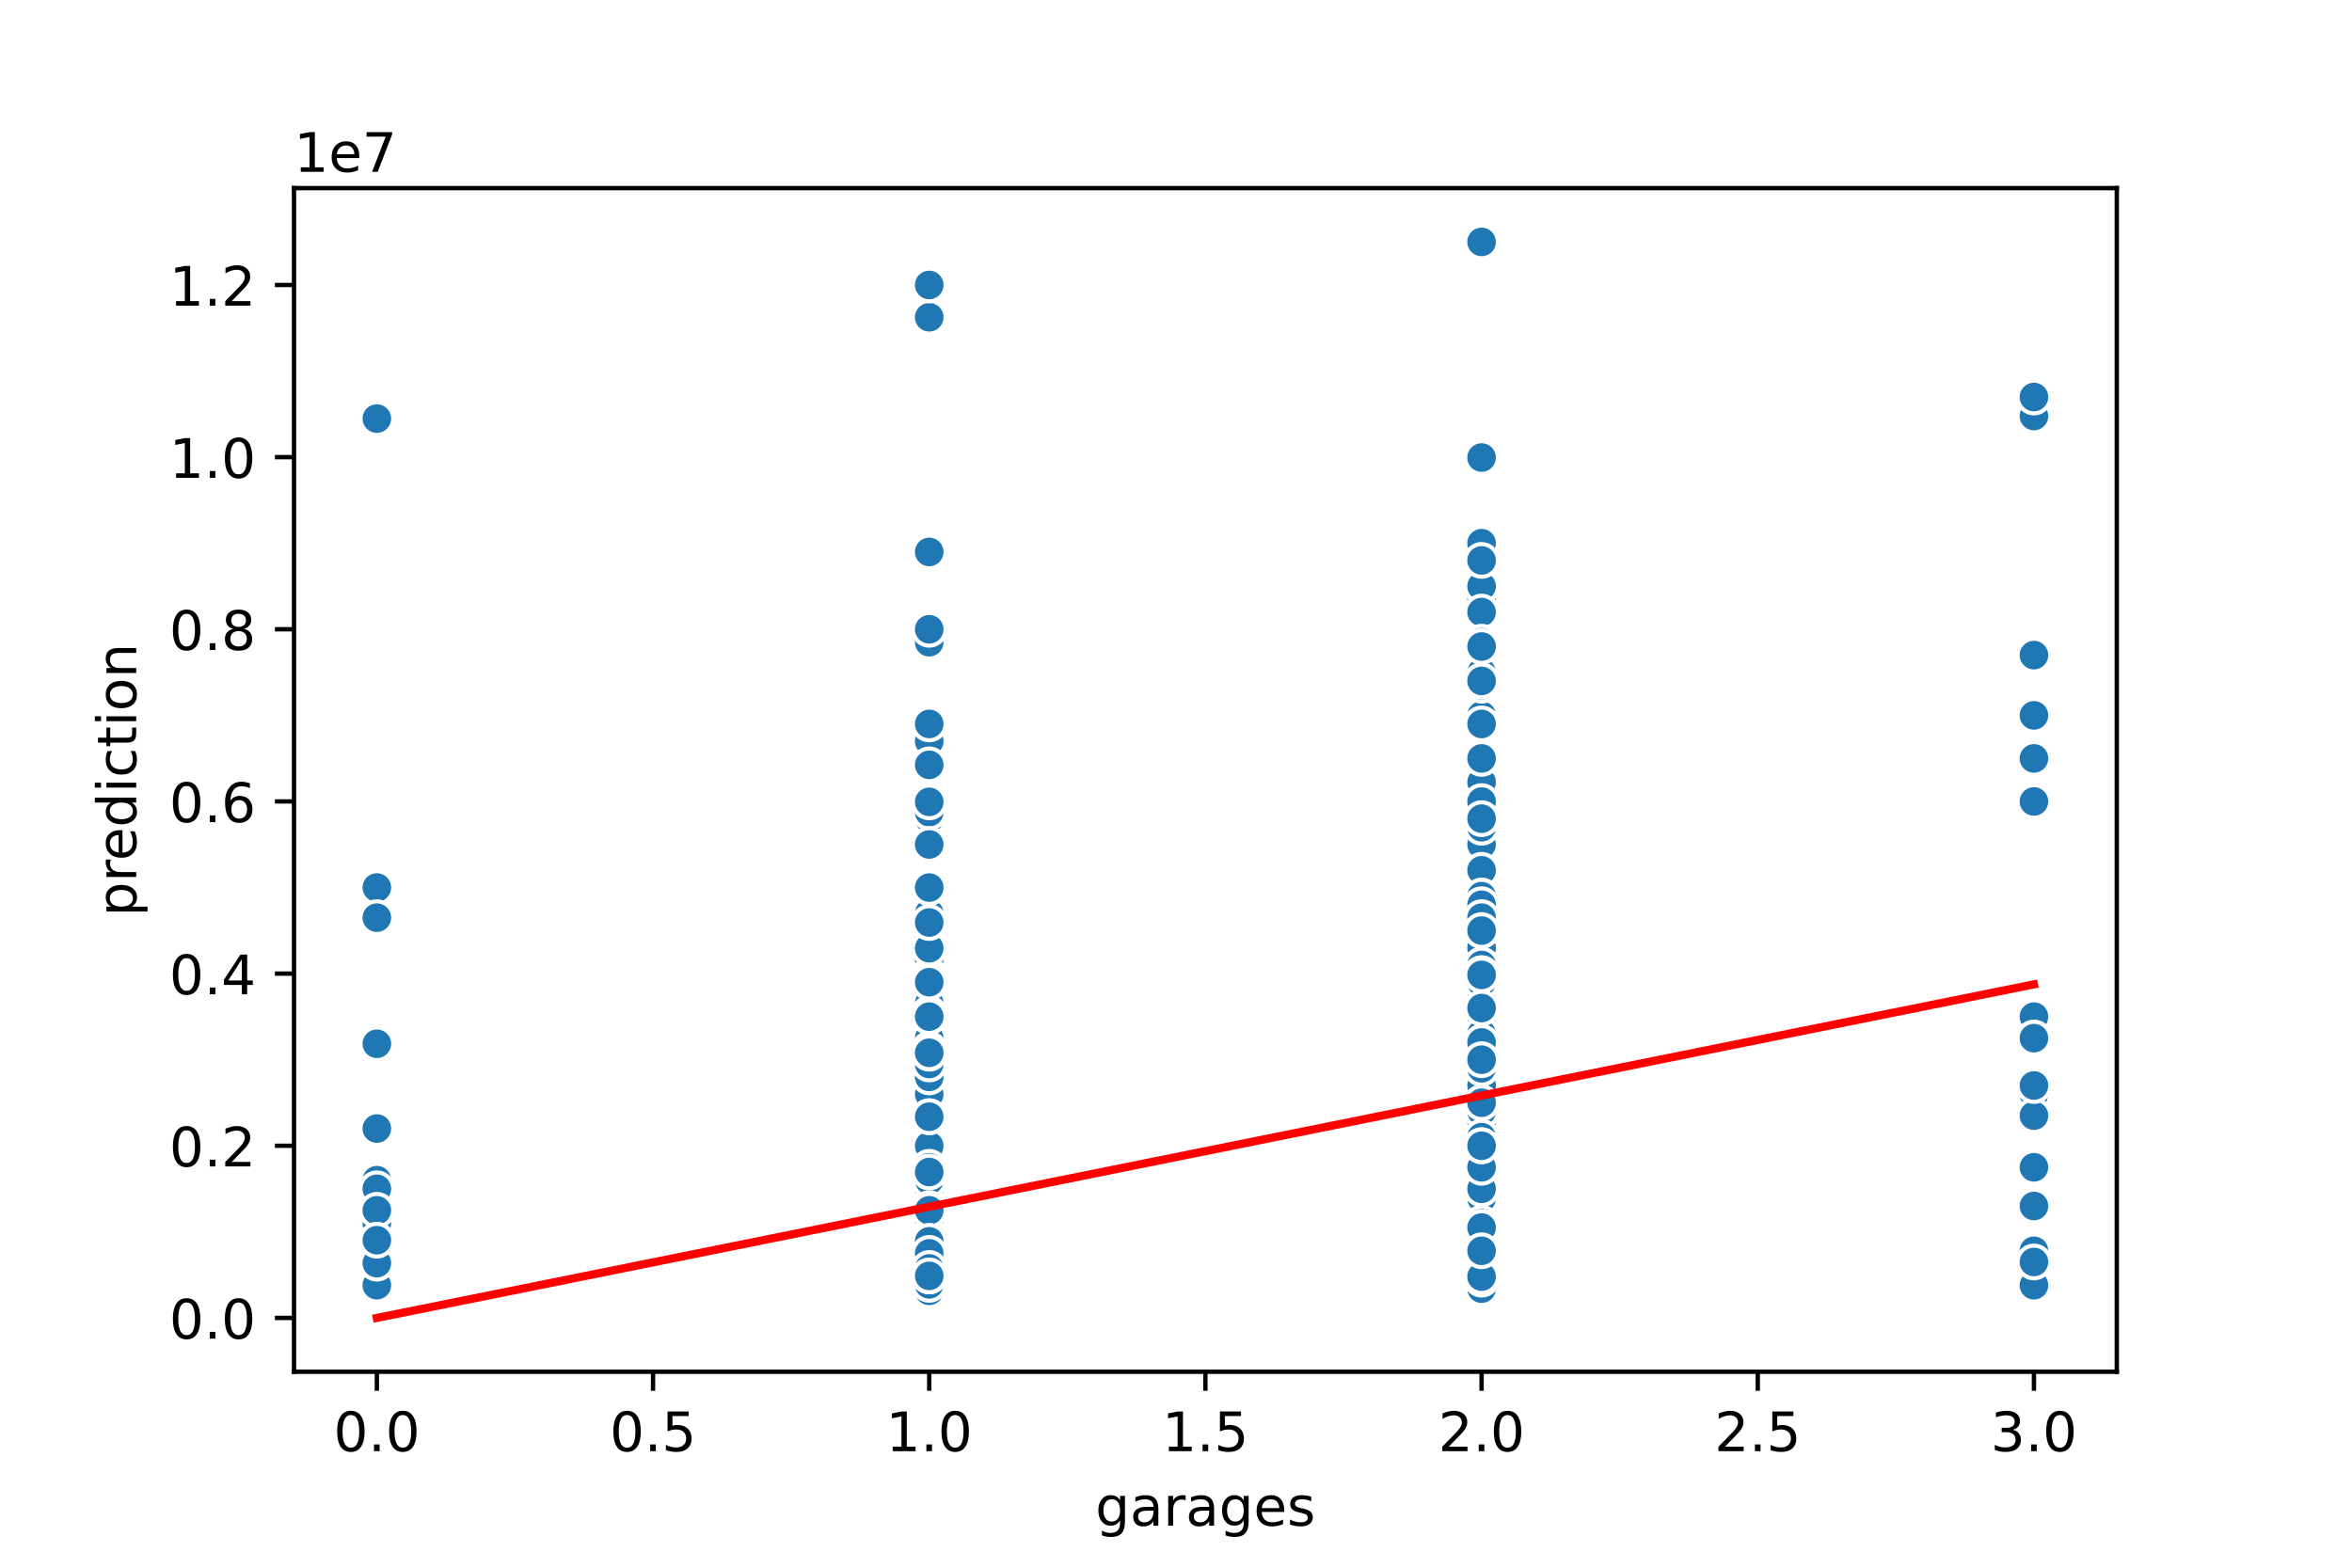 <?xml version="1.0" encoding="utf-8" standalone="no"?>
<!DOCTYPE svg PUBLIC "-//W3C//DTD SVG 1.1//EN"
  "http://www.w3.org/Graphics/SVG/1.1/DTD/svg11.dtd">
<!-- Created with matplotlib (https://matplotlib.org/) -->
<svg height="288pt" version="1.1" viewBox="0 0 432 288" width="432pt" xmlns="http://www.w3.org/2000/svg" xmlns:xlink="http://www.w3.org/1999/xlink">
 <defs>
  <style type="text/css">
*{stroke-linecap:butt;stroke-linejoin:round;}
  </style>
 </defs>
 <g id="figure_1">
  <g id="patch_1">
   <path d="M 0 288 
L 432 288 
L 432 0 
L 0 0 
z
" style="fill:#ffffff;"/>
  </g>
  <g id="axes_1">
   <g id="patch_2">
    <path d="M 54 252 
L 388.8 252 
L 388.8 34.56 
L 54 34.56 
z
" style="fill:#ffffff;"/>
   </g>
   <g id="PathCollection_1">
    <defs>
     <path d="M 0 3 
C 0.796 3 1.559 2.684 2.121 2.121 
C 2.684 1.559 3 0.796 3 0 
C 3 -0.796 2.684 -1.559 2.121 -2.121 
C 1.559 -2.684 0.796 -3 0 -3 
C -0.796 -3 -1.559 -2.684 -2.121 -2.121 
C -2.684 -1.559 -3 -0.796 -3 0 
C -3 0.796 -2.684 1.559 -2.121 2.121 
C -1.559 2.684 -0.796 3 0 3 
z
" id="mffc862a018" style="stroke:#ffffff;stroke-width:0.75;"/>
    </defs>
    <g clip-path="url(#p017ed69df6)">
     <use style="fill:#1f77b4;stroke:#ffffff;stroke-width:0.75;" x="272.127" xlink:href="#mffc862a018" y="216.814"/>
     <use style="fill:#1f77b4;stroke:#ffffff;stroke-width:0.75;" x="170.673" xlink:href="#mffc862a018" y="224.721"/>
     <use style="fill:#1f77b4;stroke:#ffffff;stroke-width:0.75;" x="170.673" xlink:href="#mffc862a018" y="215.233"/>
     <use style="fill:#1f77b4;stroke:#ffffff;stroke-width:0.75;" x="170.673" xlink:href="#mffc862a018" y="228.675"/>
     <use style="fill:#1f77b4;stroke:#ffffff;stroke-width:0.75;" x="170.673" xlink:href="#mffc862a018" y="174.117"/>
     <use style="fill:#1f77b4;stroke:#ffffff;stroke-width:0.75;" x="170.673" xlink:href="#mffc862a018" y="194.683"/>
     <use style="fill:#1f77b4;stroke:#ffffff;stroke-width:0.75;" x="69.218" xlink:href="#mffc862a018" y="222.349"/>
     <use style="fill:#1f77b4;stroke:#ffffff;stroke-width:0.75;" x="170.673" xlink:href="#mffc862a018" y="234.391"/>
     <use style="fill:#1f77b4;stroke:#ffffff;stroke-width:0.75;" x="170.673" xlink:href="#mffc862a018" y="204.954"/>
     <use style="fill:#1f77b4;stroke:#ffffff;stroke-width:0.75;" x="272.127" xlink:href="#mffc862a018" y="83.986"/>
     <use style="fill:#1f77b4;stroke:#ffffff;stroke-width:0.75;" x="170.673" xlink:href="#mffc862a018" y="221.558"/>
     <use style="fill:#1f77b4;stroke:#ffffff;stroke-width:0.75;" x="170.673" xlink:href="#mffc862a018" y="197.838"/>
     <use style="fill:#1f77b4;stroke:#ffffff;stroke-width:0.75;" x="373.582" xlink:href="#mffc862a018" y="221.558"/>
     <use style="fill:#1f77b4;stroke:#ffffff;stroke-width:0.75;" x="170.673" xlink:href="#mffc862a018" y="231.837"/>
     <use style="fill:#1f77b4;stroke:#ffffff;stroke-width:0.75;" x="170.673" xlink:href="#mffc862a018" y="205.156"/>
     <use style="fill:#1f77b4;stroke:#ffffff;stroke-width:0.75;" x="272.127" xlink:href="#mffc862a018" y="99.832"/>
     <use style="fill:#1f77b4;stroke:#ffffff;stroke-width:0.75;" x="170.673" xlink:href="#mffc862a018" y="193.41"/>
     <use style="fill:#1f77b4;stroke:#ffffff;stroke-width:0.75;" x="272.127" xlink:href="#mffc862a018" y="155.14"/>
     <use style="fill:#1f77b4;stroke:#ffffff;stroke-width:0.75;" x="170.673" xlink:href="#mffc862a018" y="227.354"/>
     <use style="fill:#1f77b4;stroke:#ffffff;stroke-width:0.75;" x="272.127" xlink:href="#mffc862a018" y="170.954"/>
     <use style="fill:#1f77b4;stroke:#ffffff;stroke-width:0.75;" x="170.673" xlink:href="#mffc862a018" y="228.974"/>
     <use style="fill:#1f77b4;stroke:#ffffff;stroke-width:0.75;" x="272.127" xlink:href="#mffc862a018" y="218.396"/>
     <use style="fill:#1f77b4;stroke:#ffffff;stroke-width:0.75;" x="272.127" xlink:href="#mffc862a018" y="84.057"/>
     <use style="fill:#1f77b4;stroke:#ffffff;stroke-width:0.75;" x="272.127" xlink:href="#mffc862a018" y="103.197"/>
     <use style="fill:#1f77b4;stroke:#ffffff;stroke-width:0.75;" x="170.673" xlink:href="#mffc862a018" y="234.209"/>
     <use style="fill:#1f77b4;stroke:#ffffff;stroke-width:0.75;" x="170.673" xlink:href="#mffc862a018" y="230.256"/>
     <use style="fill:#1f77b4;stroke:#ffffff;stroke-width:0.75;" x="170.673" xlink:href="#mffc862a018" y="150.396"/>
     <use style="fill:#1f77b4;stroke:#ffffff;stroke-width:0.75;" x="272.127" xlink:href="#mffc862a018" y="191.512"/>
     <use style="fill:#1f77b4;stroke:#ffffff;stroke-width:0.75;" x="373.582" xlink:href="#mffc862a018" y="221.558"/>
     <use style="fill:#1f77b4;stroke:#ffffff;stroke-width:0.75;" x="170.673" xlink:href="#mffc862a018" y="227.963"/>
     <use style="fill:#1f77b4;stroke:#ffffff;stroke-width:0.75;" x="272.127" xlink:href="#mffc862a018" y="155.14"/>
     <use style="fill:#1f77b4;stroke:#ffffff;stroke-width:0.75;" x="272.127" xlink:href="#mffc862a018" y="207.326"/>
     <use style="fill:#1f77b4;stroke:#ffffff;stroke-width:0.75;" x="272.127" xlink:href="#mffc862a018" y="206.962"/>
     <use style="fill:#1f77b4;stroke:#ffffff;stroke-width:0.75;" x="170.673" xlink:href="#mffc862a018" y="233.735"/>
     <use style="fill:#1f77b4;stroke:#ffffff;stroke-width:0.75;" x="170.673" xlink:href="#mffc862a018" y="117.978"/>
     <use style="fill:#1f77b4;stroke:#ffffff;stroke-width:0.75;" x="373.582" xlink:href="#mffc862a018" y="139.327"/>
     <use style="fill:#1f77b4;stroke:#ffffff;stroke-width:0.75;" x="170.673" xlink:href="#mffc862a018" y="184.396"/>
     <use style="fill:#1f77b4;stroke:#ffffff;stroke-width:0.75;" x="170.673" xlink:href="#mffc862a018" y="234.391"/>
     <use style="fill:#1f77b4;stroke:#ffffff;stroke-width:0.75;" x="373.582" xlink:href="#mffc862a018" y="147.233"/>
     <use style="fill:#1f77b4;stroke:#ffffff;stroke-width:0.75;" x="272.127" xlink:href="#mffc862a018" y="221.574"/>
     <use style="fill:#1f77b4;stroke:#ffffff;stroke-width:0.75;" x="170.673" xlink:href="#mffc862a018" y="229.465"/>
     <use style="fill:#1f77b4;stroke:#ffffff;stroke-width:0.75;" x="272.127" xlink:href="#mffc862a018" y="171.112"/>
     <use style="fill:#1f77b4;stroke:#ffffff;stroke-width:0.75;" x="272.127" xlink:href="#mffc862a018" y="223.93"/>
     <use style="fill:#1f77b4;stroke:#ffffff;stroke-width:0.75;" x="69.218" xlink:href="#mffc862a018" y="163.047"/>
     <use style="fill:#1f77b4;stroke:#ffffff;stroke-width:0.75;" x="272.127" xlink:href="#mffc862a018" y="226.303"/>
     <use style="fill:#1f77b4;stroke:#ffffff;stroke-width:0.75;" x="272.127" xlink:href="#mffc862a018" y="218.396"/>
     <use style="fill:#1f77b4;stroke:#ffffff;stroke-width:0.75;" x="272.127" xlink:href="#mffc862a018" y="147.233"/>
     <use style="fill:#1f77b4;stroke:#ffffff;stroke-width:0.75;" x="170.673" xlink:href="#mffc862a018" y="217.605"/>
     <use style="fill:#1f77b4;stroke:#ffffff;stroke-width:0.75;" x="272.127" xlink:href="#mffc862a018" y="201"/>
     <use style="fill:#1f77b4;stroke:#ffffff;stroke-width:0.75;" x="272.127" xlink:href="#mffc862a018" y="99.792"/>
     <use style="fill:#1f77b4;stroke:#ffffff;stroke-width:0.75;" x="170.673" xlink:href="#mffc862a018" y="216.814"/>
     <use style="fill:#1f77b4;stroke:#ffffff;stroke-width:0.75;" x="170.673" xlink:href="#mffc862a018" y="230.256"/>
     <use style="fill:#1f77b4;stroke:#ffffff;stroke-width:0.75;" x="69.218" xlink:href="#mffc862a018" y="191.749"/>
     <use style="fill:#1f77b4;stroke:#ffffff;stroke-width:0.75;" x="170.673" xlink:href="#mffc862a018" y="211.279"/>
     <use style="fill:#1f77b4;stroke:#ffffff;stroke-width:0.75;" x="170.673" xlink:href="#mffc862a018" y="233.419"/>
     <use style="fill:#1f77b4;stroke:#ffffff;stroke-width:0.75;" x="170.673" xlink:href="#mffc862a018" y="216.893"/>
     <use style="fill:#1f77b4;stroke:#ffffff;stroke-width:0.75;" x="272.127" xlink:href="#mffc862a018" y="150.396"/>
     <use style="fill:#1f77b4;stroke:#ffffff;stroke-width:0.75;" x="272.127" xlink:href="#mffc862a018" y="109.866"/>
     <use style="fill:#1f77b4;stroke:#ffffff;stroke-width:0.75;" x="272.127" xlink:href="#mffc862a018" y="202.582"/>
     <use style="fill:#1f77b4;stroke:#ffffff;stroke-width:0.75;" x="170.673" xlink:href="#mffc862a018" y="234.352"/>
     <use style="fill:#1f77b4;stroke:#ffffff;stroke-width:0.75;" x="272.127" xlink:href="#mffc862a018" y="193.489"/>
     <use style="fill:#1f77b4;stroke:#ffffff;stroke-width:0.75;" x="170.673" xlink:href="#mffc862a018" y="202.582"/>
     <use style="fill:#1f77b4;stroke:#ffffff;stroke-width:0.75;" x="272.127" xlink:href="#mffc862a018" y="125.094"/>
     <use style="fill:#1f77b4;stroke:#ffffff;stroke-width:0.75;" x="69.218" xlink:href="#mffc862a018" y="216.814"/>
     <use style="fill:#1f77b4;stroke:#ffffff;stroke-width:0.75;" x="272.127" xlink:href="#mffc862a018" y="168.582"/>
     <use style="fill:#1f77b4;stroke:#ffffff;stroke-width:0.75;" x="69.218" xlink:href="#mffc862a018" y="223.93"/>
     <use style="fill:#1f77b4;stroke:#ffffff;stroke-width:0.75;" x="170.673" xlink:href="#mffc862a018" y="232.154"/>
     <use style="fill:#1f77b4;stroke:#ffffff;stroke-width:0.75;" x="170.673" xlink:href="#mffc862a018" y="225.037"/>
     <use style="fill:#1f77b4;stroke:#ffffff;stroke-width:0.75;" x="170.673" xlink:href="#mffc862a018" y="222.349"/>
     <use style="fill:#1f77b4;stroke:#ffffff;stroke-width:0.75;" x="272.127" xlink:href="#mffc862a018" y="181.233"/>
     <use style="fill:#1f77b4;stroke:#ffffff;stroke-width:0.75;" x="170.673" xlink:href="#mffc862a018" y="202.582"/>
     <use style="fill:#1f77b4;stroke:#ffffff;stroke-width:0.75;" x="373.582" xlink:href="#mffc862a018" y="76.426"/>
     <use style="fill:#1f77b4;stroke:#ffffff;stroke-width:0.75;" x="170.673" xlink:href="#mffc862a018" y="220.768"/>
     <use style="fill:#1f77b4;stroke:#ffffff;stroke-width:0.75;" x="272.127" xlink:href="#mffc862a018" y="220.768"/>
     <use style="fill:#1f77b4;stroke:#ffffff;stroke-width:0.75;" x="272.127" xlink:href="#mffc862a018" y="198.628"/>
     <use style="fill:#1f77b4;stroke:#ffffff;stroke-width:0.75;" x="272.127" xlink:href="#mffc862a018" y="194.683"/>
     <use style="fill:#1f77b4;stroke:#ffffff;stroke-width:0.75;" x="373.582" xlink:href="#mffc862a018" y="214.442"/>
     <use style="fill:#1f77b4;stroke:#ffffff;stroke-width:0.75;" x="170.673" xlink:href="#mffc862a018" y="194.675"/>
     <use style="fill:#1f77b4;stroke:#ffffff;stroke-width:0.75;" x="170.673" xlink:href="#mffc862a018" y="202.582"/>
     <use style="fill:#1f77b4;stroke:#ffffff;stroke-width:0.75;" x="272.127" xlink:href="#mffc862a018" y="186.768"/>
     <use style="fill:#1f77b4;stroke:#ffffff;stroke-width:0.75;" x="170.673" xlink:href="#mffc862a018" y="231.047"/>
     <use style="fill:#1f77b4;stroke:#ffffff;stroke-width:0.75;" x="170.673" xlink:href="#mffc862a018" y="136.164"/>
     <use style="fill:#1f77b4;stroke:#ffffff;stroke-width:0.75;" x="170.673" xlink:href="#mffc862a018" y="216.024"/>
     <use style="fill:#1f77b4;stroke:#ffffff;stroke-width:0.75;" x="272.127" xlink:href="#mffc862a018" y="194.683"/>
     <use style="fill:#1f77b4;stroke:#ffffff;stroke-width:0.75;" x="272.127" xlink:href="#mffc862a018" y="210.489"/>
     <use style="fill:#1f77b4;stroke:#ffffff;stroke-width:0.75;" x="272.127" xlink:href="#mffc862a018" y="205.745"/>
     <use style="fill:#1f77b4;stroke:#ffffff;stroke-width:0.75;" x="272.127" xlink:href="#mffc862a018" y="186.768"/>
     <use style="fill:#1f77b4;stroke:#ffffff;stroke-width:0.75;" x="170.673" xlink:href="#mffc862a018" y="234.684"/>
     <use style="fill:#1f77b4;stroke:#ffffff;stroke-width:0.75;" x="170.673" xlink:href="#mffc862a018" y="223.14"/>
     <use style="fill:#1f77b4;stroke:#ffffff;stroke-width:0.75;" x="272.127" xlink:href="#mffc862a018" y="177.28"/>
     <use style="fill:#1f77b4;stroke:#ffffff;stroke-width:0.75;" x="272.127" xlink:href="#mffc862a018" y="131.42"/>
     <use style="fill:#1f77b4;stroke:#ffffff;stroke-width:0.75;" x="373.582" xlink:href="#mffc862a018" y="186.768"/>
     <use style="fill:#1f77b4;stroke:#ffffff;stroke-width:0.75;" x="170.673" xlink:href="#mffc862a018" y="231.047"/>
     <use style="fill:#1f77b4;stroke:#ffffff;stroke-width:0.75;" x="272.127" xlink:href="#mffc862a018" y="131.42"/>
     <use style="fill:#1f77b4;stroke:#ffffff;stroke-width:0.75;" x="272.127" xlink:href="#mffc862a018" y="131.443"/>
     <use style="fill:#1f77b4;stroke:#ffffff;stroke-width:0.75;" x="170.673" xlink:href="#mffc862a018" y="224.721"/>
     <use style="fill:#1f77b4;stroke:#ffffff;stroke-width:0.75;" x="272.127" xlink:href="#mffc862a018" y="204.954"/>
     <use style="fill:#1f77b4;stroke:#ffffff;stroke-width:0.75;" x="272.127" xlink:href="#mffc862a018" y="208.907"/>
     <use style="fill:#1f77b4;stroke:#ffffff;stroke-width:0.75;" x="272.127" xlink:href="#mffc862a018" y="118.769"/>
     <use style="fill:#1f77b4;stroke:#ffffff;stroke-width:0.75;" x="272.127" xlink:href="#mffc862a018" y="200.526"/>
     <use style="fill:#1f77b4;stroke:#ffffff;stroke-width:0.75;" x="170.673" xlink:href="#mffc862a018" y="219.186"/>
     <use style="fill:#1f77b4;stroke:#ffffff;stroke-width:0.75;" x="170.673" xlink:href="#mffc862a018" y="234.241"/>
     <use style="fill:#1f77b4;stroke:#ffffff;stroke-width:0.75;" x="272.127" xlink:href="#mffc862a018" y="178.885"/>
     <use style="fill:#1f77b4;stroke:#ffffff;stroke-width:0.75;" x="170.673" xlink:href="#mffc862a018" y="223.14"/>
     <use style="fill:#1f77b4;stroke:#ffffff;stroke-width:0.75;" x="272.127" xlink:href="#mffc862a018" y="221.112"/>
     <use style="fill:#1f77b4;stroke:#ffffff;stroke-width:0.75;" x="170.673" xlink:href="#mffc862a018" y="202.582"/>
     <use style="fill:#1f77b4;stroke:#ffffff;stroke-width:0.75;" x="272.127" xlink:href="#mffc862a018" y="123.513"/>
     <use style="fill:#1f77b4;stroke:#ffffff;stroke-width:0.75;" x="170.673" xlink:href="#mffc862a018" y="176.238"/>
     <use style="fill:#1f77b4;stroke:#ffffff;stroke-width:0.75;" x="170.673" xlink:href="#mffc862a018" y="167.791"/>
     <use style="fill:#1f77b4;stroke:#ffffff;stroke-width:0.75;" x="272.127" xlink:href="#mffc862a018" y="235.475"/>
     <use style="fill:#1f77b4;stroke:#ffffff;stroke-width:0.75;" x="170.673" xlink:href="#mffc862a018" y="236.582"/>
     <use style="fill:#1f77b4;stroke:#ffffff;stroke-width:0.75;" x="170.673" xlink:href="#mffc862a018" y="186.768"/>
     <use style="fill:#1f77b4;stroke:#ffffff;stroke-width:0.75;" x="272.127" xlink:href="#mffc862a018" y="196.256"/>
     <use style="fill:#1f77b4;stroke:#ffffff;stroke-width:0.75;" x="170.673" xlink:href="#mffc862a018" y="234.391"/>
     <use style="fill:#1f77b4;stroke:#ffffff;stroke-width:0.75;" x="170.673" xlink:href="#mffc862a018" y="223.14"/>
     <use style="fill:#1f77b4;stroke:#ffffff;stroke-width:0.75;" x="170.673" xlink:href="#mffc862a018" y="229.07"/>
     <use style="fill:#1f77b4;stroke:#ffffff;stroke-width:0.75;" x="272.127" xlink:href="#mffc862a018" y="233.419"/>
     <use style="fill:#1f77b4;stroke:#ffffff;stroke-width:0.75;" x="170.673" xlink:href="#mffc862a018" y="230.256"/>
     <use style="fill:#1f77b4;stroke:#ffffff;stroke-width:0.75;" x="170.673" xlink:href="#mffc862a018" y="219.977"/>
     <use style="fill:#1f77b4;stroke:#ffffff;stroke-width:0.75;" x="170.673" xlink:href="#mffc862a018" y="223.772"/>
     <use style="fill:#1f77b4;stroke:#ffffff;stroke-width:0.75;" x="272.127" xlink:href="#mffc862a018" y="202.582"/>
     <use style="fill:#1f77b4;stroke:#ffffff;stroke-width:0.75;" x="272.127" xlink:href="#mffc862a018" y="138.819"/>
     <use style="fill:#1f77b4;stroke:#ffffff;stroke-width:0.75;" x="69.218" xlink:href="#mffc862a018" y="234.209"/>
     <use style="fill:#1f77b4;stroke:#ffffff;stroke-width:0.75;" x="170.673" xlink:href="#mffc862a018" y="194.675"/>
     <use style="fill:#1f77b4;stroke:#ffffff;stroke-width:0.75;" x="69.218" xlink:href="#mffc862a018" y="207.326"/>
     <use style="fill:#1f77b4;stroke:#ffffff;stroke-width:0.75;" x="170.673" xlink:href="#mffc862a018" y="140.513"/>
     <use style="fill:#1f77b4;stroke:#ffffff;stroke-width:0.75;" x="170.673" xlink:href="#mffc862a018" y="179.163"/>
     <use style="fill:#1f77b4;stroke:#ffffff;stroke-width:0.75;" x="170.673" xlink:href="#mffc862a018" y="229.782"/>
     <use style="fill:#1f77b4;stroke:#ffffff;stroke-width:0.75;" x="170.673" xlink:href="#mffc862a018" y="215.233"/>
     <use style="fill:#1f77b4;stroke:#ffffff;stroke-width:0.75;" x="170.673" xlink:href="#mffc862a018" y="229.465"/>
     <use style="fill:#1f77b4;stroke:#ffffff;stroke-width:0.75;" x="170.673" xlink:href="#mffc862a018" y="232.154"/>
     <use style="fill:#1f77b4;stroke:#ffffff;stroke-width:0.75;" x="170.673" xlink:href="#mffc862a018" y="231.047"/>
     <use style="fill:#1f77b4;stroke:#ffffff;stroke-width:0.75;" x="272.127" xlink:href="#mffc862a018" y="213.651"/>
     <use style="fill:#1f77b4;stroke:#ffffff;stroke-width:0.75;" x="272.127" xlink:href="#mffc862a018" y="199.577"/>
     <use style="fill:#1f77b4;stroke:#ffffff;stroke-width:0.75;" x="170.673" xlink:href="#mffc862a018" y="223.14"/>
     <use style="fill:#1f77b4;stroke:#ffffff;stroke-width:0.75;" x="170.673" xlink:href="#mffc862a018" y="218.396"/>
     <use style="fill:#1f77b4;stroke:#ffffff;stroke-width:0.75;" x="272.127" xlink:href="#mffc862a018" y="179.652"/>
     <use style="fill:#1f77b4;stroke:#ffffff;stroke-width:0.75;" x="170.673" xlink:href="#mffc862a018" y="205.745"/>
     <use style="fill:#1f77b4;stroke:#ffffff;stroke-width:0.75;" x="272.127" xlink:href="#mffc862a018" y="118.769"/>
     <use style="fill:#1f77b4;stroke:#ffffff;stroke-width:0.75;" x="272.127" xlink:href="#mffc862a018" y="233.814"/>
     <use style="fill:#1f77b4;stroke:#ffffff;stroke-width:0.75;" x="170.673" xlink:href="#mffc862a018" y="207.326"/>
     <use style="fill:#1f77b4;stroke:#ffffff;stroke-width:0.75;" x="170.673" xlink:href="#mffc862a018" y="180.442"/>
     <use style="fill:#1f77b4;stroke:#ffffff;stroke-width:0.75;" x="69.218" xlink:href="#mffc862a018" y="218.396"/>
     <use style="fill:#1f77b4;stroke:#ffffff;stroke-width:0.75;" x="272.127" xlink:href="#mffc862a018" y="170.954"/>
     <use style="fill:#1f77b4;stroke:#ffffff;stroke-width:0.75;" x="69.218" xlink:href="#mffc862a018" y="235.475"/>
     <use style="fill:#1f77b4;stroke:#ffffff;stroke-width:0.75;" x="170.673" xlink:href="#mffc862a018" y="232.786"/>
     <use style="fill:#1f77b4;stroke:#ffffff;stroke-width:0.75;" x="272.127" xlink:href="#mffc862a018" y="219.186"/>
     <use style="fill:#1f77b4;stroke:#ffffff;stroke-width:0.75;" x="170.673" xlink:href="#mffc862a018" y="230.572"/>
     <use style="fill:#1f77b4;stroke:#ffffff;stroke-width:0.75;" x="272.127" xlink:href="#mffc862a018" y="147.233"/>
     <use style="fill:#1f77b4;stroke:#ffffff;stroke-width:0.75;" x="272.127" xlink:href="#mffc862a018" y="193.094"/>
     <use style="fill:#1f77b4;stroke:#ffffff;stroke-width:0.75;" x="272.127" xlink:href="#mffc862a018" y="107.699"/>
     <use style="fill:#1f77b4;stroke:#ffffff;stroke-width:0.75;" x="272.127" xlink:href="#mffc862a018" y="147.233"/>
     <use style="fill:#1f77b4;stroke:#ffffff;stroke-width:0.75;" x="170.673" xlink:href="#mffc862a018" y="179.652"/>
     <use style="fill:#1f77b4;stroke:#ffffff;stroke-width:0.75;" x="170.673" xlink:href="#mffc862a018" y="227.093"/>
     <use style="fill:#1f77b4;stroke:#ffffff;stroke-width:0.75;" x="170.673" xlink:href="#mffc862a018" y="216.024"/>
     <use style="fill:#1f77b4;stroke:#ffffff;stroke-width:0.75;" x="272.127" xlink:href="#mffc862a018" y="159.885"/>
     <use style="fill:#1f77b4;stroke:#ffffff;stroke-width:0.75;" x="170.673" xlink:href="#mffc862a018" y="228.263"/>
     <use style="fill:#1f77b4;stroke:#ffffff;stroke-width:0.75;" x="272.127" xlink:href="#mffc862a018" y="84.057"/>
     <use style="fill:#1f77b4;stroke:#ffffff;stroke-width:0.75;" x="170.673" xlink:href="#mffc862a018" y="211.912"/>
     <use style="fill:#1f77b4;stroke:#ffffff;stroke-width:0.75;" x="272.127" xlink:href="#mffc862a018" y="180.442"/>
     <use style="fill:#1f77b4;stroke:#ffffff;stroke-width:0.75;" x="170.673" xlink:href="#mffc862a018" y="228.042"/>
     <use style="fill:#1f77b4;stroke:#ffffff;stroke-width:0.75;" x="272.127" xlink:href="#mffc862a018" y="179.652"/>
     <use style="fill:#1f77b4;stroke:#ffffff;stroke-width:0.75;" x="170.673" xlink:href="#mffc862a018" y="226.619"/>
     <use style="fill:#1f77b4;stroke:#ffffff;stroke-width:0.75;" x="170.673" xlink:href="#mffc862a018" y="215.233"/>
     <use style="fill:#1f77b4;stroke:#ffffff;stroke-width:0.75;" x="170.673" xlink:href="#mffc862a018" y="236.803"/>
     <use style="fill:#1f77b4;stroke:#ffffff;stroke-width:0.75;" x="170.673" xlink:href="#mffc862a018" y="174.196"/>
     <use style="fill:#1f77b4;stroke:#ffffff;stroke-width:0.75;" x="272.127" xlink:href="#mffc862a018" y="132.997"/>
     <use style="fill:#1f77b4;stroke:#ffffff;stroke-width:0.75;" x="272.127" xlink:href="#mffc862a018" y="183.605"/>
     <use style="fill:#1f77b4;stroke:#ffffff;stroke-width:0.75;" x="272.127" xlink:href="#mffc862a018" y="178.885"/>
     <use style="fill:#1f77b4;stroke:#ffffff;stroke-width:0.75;" x="272.127" xlink:href="#mffc862a018" y="222.033"/>
     <use style="fill:#1f77b4;stroke:#ffffff;stroke-width:0.75;" x="272.127" xlink:href="#mffc862a018" y="186.768"/>
     <use style="fill:#1f77b4;stroke:#ffffff;stroke-width:0.75;" x="373.582" xlink:href="#mffc862a018" y="231.363"/>
     <use style="fill:#1f77b4;stroke:#ffffff;stroke-width:0.75;" x="170.673" xlink:href="#mffc862a018" y="235"/>
     <use style="fill:#1f77b4;stroke:#ffffff;stroke-width:0.75;" x="272.127" xlink:href="#mffc862a018" y="84.057"/>
     <use style="fill:#1f77b4;stroke:#ffffff;stroke-width:0.75;" x="170.673" xlink:href="#mffc862a018" y="202.582"/>
     <use style="fill:#1f77b4;stroke:#ffffff;stroke-width:0.75;" x="170.673" xlink:href="#mffc862a018" y="228.675"/>
     <use style="fill:#1f77b4;stroke:#ffffff;stroke-width:0.75;" x="170.673" xlink:href="#mffc862a018" y="236.582"/>
     <use style="fill:#1f77b4;stroke:#ffffff;stroke-width:0.75;" x="272.127" xlink:href="#mffc862a018" y="205.745"/>
     <use style="fill:#1f77b4;stroke:#ffffff;stroke-width:0.75;" x="272.127" xlink:href="#mffc862a018" y="237.214"/>
     <use style="fill:#1f77b4;stroke:#ffffff;stroke-width:0.75;" x="170.673" xlink:href="#mffc862a018" y="149.21"/>
     <use style="fill:#1f77b4;stroke:#ffffff;stroke-width:0.75;" x="170.673" xlink:href="#mffc862a018" y="234.289"/>
     <use style="fill:#1f77b4;stroke:#ffffff;stroke-width:0.75;" x="170.673" xlink:href="#mffc862a018" y="163.047"/>
     <use style="fill:#1f77b4;stroke:#ffffff;stroke-width:0.75;" x="170.673" xlink:href="#mffc862a018" y="101.396"/>
     <use style="fill:#1f77b4;stroke:#ffffff;stroke-width:0.75;" x="170.673" xlink:href="#mffc862a018" y="235.791"/>
     <use style="fill:#1f77b4;stroke:#ffffff;stroke-width:0.75;" x="170.673" xlink:href="#mffc862a018" y="216.024"/>
     <use style="fill:#1f77b4;stroke:#ffffff;stroke-width:0.75;" x="69.218" xlink:href="#mffc862a018" y="234.209"/>
     <use style="fill:#1f77b4;stroke:#ffffff;stroke-width:0.75;" x="272.127" xlink:href="#mffc862a018" y="212.855"/>
     <use style="fill:#1f77b4;stroke:#ffffff;stroke-width:0.75;" x="272.127" xlink:href="#mffc862a018" y="216.484"/>
     <use style="fill:#1f77b4;stroke:#ffffff;stroke-width:0.75;" x="170.673" xlink:href="#mffc862a018" y="213.651"/>
     <use style="fill:#1f77b4;stroke:#ffffff;stroke-width:0.75;" x="272.127" xlink:href="#mffc862a018" y="201"/>
     <use style="fill:#1f77b4;stroke:#ffffff;stroke-width:0.75;" x="170.673" xlink:href="#mffc862a018" y="222.033"/>
     <use style="fill:#1f77b4;stroke:#ffffff;stroke-width:0.75;" x="170.673" xlink:href="#mffc862a018" y="223.93"/>
     <use style="fill:#1f77b4;stroke:#ffffff;stroke-width:0.75;" x="272.127" xlink:href="#mffc862a018" y="174.117"/>
     <use style="fill:#1f77b4;stroke:#ffffff;stroke-width:0.75;" x="170.673" xlink:href="#mffc862a018" y="190.721"/>
     <use style="fill:#1f77b4;stroke:#ffffff;stroke-width:0.75;" x="373.582" xlink:href="#mffc862a018" y="186.768"/>
     <use style="fill:#1f77b4;stroke:#ffffff;stroke-width:0.75;" x="170.673" xlink:href="#mffc862a018" y="194.675"/>
     <use style="fill:#1f77b4;stroke:#ffffff;stroke-width:0.75;" x="373.582" xlink:href="#mffc862a018" y="201"/>
     <use style="fill:#1f77b4;stroke:#ffffff;stroke-width:0.75;" x="170.673" xlink:href="#mffc862a018" y="218.404"/>
     <use style="fill:#1f77b4;stroke:#ffffff;stroke-width:0.75;" x="170.673" xlink:href="#mffc862a018" y="227.093"/>
     <use style="fill:#1f77b4;stroke:#ffffff;stroke-width:0.75;" x="170.673" xlink:href="#mffc862a018" y="231.837"/>
     <use style="fill:#1f77b4;stroke:#ffffff;stroke-width:0.75;" x="170.673" xlink:href="#mffc862a018" y="202.582"/>
     <use style="fill:#1f77b4;stroke:#ffffff;stroke-width:0.75;" x="170.673" xlink:href="#mffc862a018" y="232.66"/>
     <use style="fill:#1f77b4;stroke:#ffffff;stroke-width:0.75;" x="170.673" xlink:href="#mffc862a018" y="232.944"/>
     <use style="fill:#1f77b4;stroke:#ffffff;stroke-width:0.75;" x="170.673" xlink:href="#mffc862a018" y="219.977"/>
     <use style="fill:#1f77b4;stroke:#ffffff;stroke-width:0.75;" x="272.127" xlink:href="#mffc862a018" y="209.8"/>
     <use style="fill:#1f77b4;stroke:#ffffff;stroke-width:0.75;" x="272.127" xlink:href="#mffc862a018" y="219.186"/>
     <use style="fill:#1f77b4;stroke:#ffffff;stroke-width:0.75;" x="373.582" xlink:href="#mffc862a018" y="72.934"/>
     <use style="fill:#1f77b4;stroke:#ffffff;stroke-width:0.75;" x="170.673" xlink:href="#mffc862a018" y="132.993"/>
     <use style="fill:#1f77b4;stroke:#ffffff;stroke-width:0.75;" x="272.127" xlink:href="#mffc862a018" y="107.699"/>
     <use style="fill:#1f77b4;stroke:#ffffff;stroke-width:0.75;" x="272.127" xlink:href="#mffc862a018" y="209.698"/>
     <use style="fill:#1f77b4;stroke:#ffffff;stroke-width:0.75;" x="170.673" xlink:href="#mffc862a018" y="228.042"/>
     <use style="fill:#1f77b4;stroke:#ffffff;stroke-width:0.75;" x="170.673" xlink:href="#mffc862a018" y="224.721"/>
     <use style="fill:#1f77b4;stroke:#ffffff;stroke-width:0.75;" x="170.673" xlink:href="#mffc862a018" y="207.01"/>
     <use style="fill:#1f77b4;stroke:#ffffff;stroke-width:0.75;" x="170.673" xlink:href="#mffc862a018" y="207.326"/>
     <use style="fill:#1f77b4;stroke:#ffffff;stroke-width:0.75;" x="69.218" xlink:href="#mffc862a018" y="207.326"/>
     <use style="fill:#1f77b4;stroke:#ffffff;stroke-width:0.75;" x="272.127" xlink:href="#mffc862a018" y="177.28"/>
     <use style="fill:#1f77b4;stroke:#ffffff;stroke-width:0.75;" x="272.127" xlink:href="#mffc862a018" y="217.605"/>
     <use style="fill:#1f77b4;stroke:#ffffff;stroke-width:0.75;" x="170.673" xlink:href="#mffc862a018" y="204.163"/>
     <use style="fill:#1f77b4;stroke:#ffffff;stroke-width:0.75;" x="170.673" xlink:href="#mffc862a018" y="232.944"/>
     <use style="fill:#1f77b4;stroke:#ffffff;stroke-width:0.75;" x="170.673" xlink:href="#mffc862a018" y="226.303"/>
     <use style="fill:#1f77b4;stroke:#ffffff;stroke-width:0.75;" x="373.582" xlink:href="#mffc862a018" y="236.107"/>
     <use style="fill:#1f77b4;stroke:#ffffff;stroke-width:0.75;" x="272.127" xlink:href="#mffc862a018" y="214.442"/>
     <use style="fill:#1f77b4;stroke:#ffffff;stroke-width:0.75;" x="272.127" xlink:href="#mffc862a018" y="180.442"/>
     <use style="fill:#1f77b4;stroke:#ffffff;stroke-width:0.75;" x="272.127" xlink:href="#mffc862a018" y="221.558"/>
     <use style="fill:#1f77b4;stroke:#ffffff;stroke-width:0.75;" x="170.673" xlink:href="#mffc862a018" y="233.893"/>
     <use style="fill:#1f77b4;stroke:#ffffff;stroke-width:0.75;" x="373.582" xlink:href="#mffc862a018" y="190.721"/>
     <use style="fill:#1f77b4;stroke:#ffffff;stroke-width:0.75;" x="170.673" xlink:href="#mffc862a018" y="58.281"/>
     <use style="fill:#1f77b4;stroke:#ffffff;stroke-width:0.75;" x="170.673" xlink:href="#mffc862a018" y="210.489"/>
     <use style="fill:#1f77b4;stroke:#ffffff;stroke-width:0.75;" x="272.127" xlink:href="#mffc862a018" y="118.769"/>
     <use style="fill:#1f77b4;stroke:#ffffff;stroke-width:0.75;" x="272.127" xlink:href="#mffc862a018" y="178.885"/>
     <use style="fill:#1f77b4;stroke:#ffffff;stroke-width:0.75;" x="170.673" xlink:href="#mffc862a018" y="222.335"/>
     <use style="fill:#1f77b4;stroke:#ffffff;stroke-width:0.75;" x="272.127" xlink:href="#mffc862a018" y="144.861"/>
     <use style="fill:#1f77b4;stroke:#ffffff;stroke-width:0.75;" x="170.673" xlink:href="#mffc862a018" y="186.768"/>
     <use style="fill:#1f77b4;stroke:#ffffff;stroke-width:0.75;" x="69.218" xlink:href="#mffc862a018" y="229.782"/>
     <use style="fill:#1f77b4;stroke:#ffffff;stroke-width:0.75;" x="170.673" xlink:href="#mffc862a018" y="232.628"/>
     <use style="fill:#1f77b4;stroke:#ffffff;stroke-width:0.75;" x="170.673" xlink:href="#mffc862a018" y="219.186"/>
     <use style="fill:#1f77b4;stroke:#ffffff;stroke-width:0.75;" x="272.127" xlink:href="#mffc862a018" y="84.057"/>
     <use style="fill:#1f77b4;stroke:#ffffff;stroke-width:0.75;" x="373.582" xlink:href="#mffc862a018" y="120.35"/>
     <use style="fill:#1f77b4;stroke:#ffffff;stroke-width:0.75;" x="170.673" xlink:href="#mffc862a018" y="221.558"/>
     <use style="fill:#1f77b4;stroke:#ffffff;stroke-width:0.75;" x="170.673" xlink:href="#mffc862a018" y="213.651"/>
     <use style="fill:#1f77b4;stroke:#ffffff;stroke-width:0.75;" x="272.127" xlink:href="#mffc862a018" y="199.419"/>
     <use style="fill:#1f77b4;stroke:#ffffff;stroke-width:0.75;" x="272.127" xlink:href="#mffc862a018" y="236.74"/>
     <use style="fill:#1f77b4;stroke:#ffffff;stroke-width:0.75;" x="272.127" xlink:href="#mffc862a018" y="191.512"/>
     <use style="fill:#1f77b4;stroke:#ffffff;stroke-width:0.75;" x="272.127" xlink:href="#mffc862a018" y="219.344"/>
     <use style="fill:#1f77b4;stroke:#ffffff;stroke-width:0.75;" x="272.127" xlink:href="#mffc862a018" y="125.094"/>
     <use style="fill:#1f77b4;stroke:#ffffff;stroke-width:0.75;" x="170.673" xlink:href="#mffc862a018" y="223.93"/>
     <use style="fill:#1f77b4;stroke:#ffffff;stroke-width:0.75;" x="272.127" xlink:href="#mffc862a018" y="235"/>
     <use style="fill:#1f77b4;stroke:#ffffff;stroke-width:0.75;" x="272.127" xlink:href="#mffc862a018" y="221.558"/>
     <use style="fill:#1f77b4;stroke:#ffffff;stroke-width:0.75;" x="69.218" xlink:href="#mffc862a018" y="76.9"/>
     <use style="fill:#1f77b4;stroke:#ffffff;stroke-width:0.75;" x="272.127" xlink:href="#mffc862a018" y="196.256"/>
     <use style="fill:#1f77b4;stroke:#ffffff;stroke-width:0.75;" x="272.127" xlink:href="#mffc862a018" y="224.879"/>
     <use style="fill:#1f77b4;stroke:#ffffff;stroke-width:0.75;" x="170.673" xlink:href="#mffc862a018" y="234.391"/>
     <use style="fill:#1f77b4;stroke:#ffffff;stroke-width:0.75;" x="170.673" xlink:href="#mffc862a018" y="235"/>
     <use style="fill:#1f77b4;stroke:#ffffff;stroke-width:0.75;" x="170.673" xlink:href="#mffc862a018" y="185.187"/>
     <use style="fill:#1f77b4;stroke:#ffffff;stroke-width:0.75;" x="272.127" xlink:href="#mffc862a018" y="223.14"/>
     <use style="fill:#1f77b4;stroke:#ffffff;stroke-width:0.75;" x="170.673" xlink:href="#mffc862a018" y="235"/>
     <use style="fill:#1f77b4;stroke:#ffffff;stroke-width:0.75;" x="170.673" xlink:href="#mffc862a018" y="222.349"/>
     <use style="fill:#1f77b4;stroke:#ffffff;stroke-width:0.75;" x="272.127" xlink:href="#mffc862a018" y="210.489"/>
     <use style="fill:#1f77b4;stroke:#ffffff;stroke-width:0.75;" x="272.127" xlink:href="#mffc862a018" y="221.717"/>
     <use style="fill:#1f77b4;stroke:#ffffff;stroke-width:0.75;" x="170.673" xlink:href="#mffc862a018" y="185.977"/>
     <use style="fill:#1f77b4;stroke:#ffffff;stroke-width:0.75;" x="373.582" xlink:href="#mffc862a018" y="229.782"/>
     <use style="fill:#1f77b4;stroke:#ffffff;stroke-width:0.75;" x="272.127" xlink:href="#mffc862a018" y="112.443"/>
     <use style="fill:#1f77b4;stroke:#ffffff;stroke-width:0.75;" x="170.673" xlink:href="#mffc862a018" y="201"/>
     <use style="fill:#1f77b4;stroke:#ffffff;stroke-width:0.75;" x="272.127" xlink:href="#mffc862a018" y="164.629"/>
     <use style="fill:#1f77b4;stroke:#ffffff;stroke-width:0.75;" x="170.673" xlink:href="#mffc862a018" y="204.163"/>
     <use style="fill:#1f77b4;stroke:#ffffff;stroke-width:0.75;" x="272.127" xlink:href="#mffc862a018" y="232.628"/>
     <use style="fill:#1f77b4;stroke:#ffffff;stroke-width:0.75;" x="272.127" xlink:href="#mffc862a018" y="164.629"/>
     <use style="fill:#1f77b4;stroke:#ffffff;stroke-width:0.75;" x="170.673" xlink:href="#mffc862a018" y="183.605"/>
     <use style="fill:#1f77b4;stroke:#ffffff;stroke-width:0.75;" x="170.673" xlink:href="#mffc862a018" y="224.721"/>
     <use style="fill:#1f77b4;stroke:#ffffff;stroke-width:0.75;" x="272.127" xlink:href="#mffc862a018" y="125.094"/>
     <use style="fill:#1f77b4;stroke:#ffffff;stroke-width:0.75;" x="170.673" xlink:href="#mffc862a018" y="205.745"/>
     <use style="fill:#1f77b4;stroke:#ffffff;stroke-width:0.75;" x="272.127" xlink:href="#mffc862a018" y="139.327"/>
     <use style="fill:#1f77b4;stroke:#ffffff;stroke-width:0.75;" x="272.127" xlink:href="#mffc862a018" y="117.978"/>
     <use style="fill:#1f77b4;stroke:#ffffff;stroke-width:0.75;" x="170.673" xlink:href="#mffc862a018" y="218.396"/>
     <use style="fill:#1f77b4;stroke:#ffffff;stroke-width:0.75;" x="272.127" xlink:href="#mffc862a018" y="206.693"/>
     <use style="fill:#1f77b4;stroke:#ffffff;stroke-width:0.75;" x="170.673" xlink:href="#mffc862a018" y="226.619"/>
     <use style="fill:#1f77b4;stroke:#ffffff;stroke-width:0.75;" x="170.673" xlink:href="#mffc862a018" y="192.777"/>
     <use style="fill:#1f77b4;stroke:#ffffff;stroke-width:0.75;" x="170.673" xlink:href="#mffc862a018" y="115.606"/>
     <use style="fill:#1f77b4;stroke:#ffffff;stroke-width:0.75;" x="170.673" xlink:href="#mffc862a018" y="182.024"/>
     <use style="fill:#1f77b4;stroke:#ffffff;stroke-width:0.75;" x="272.127" xlink:href="#mffc862a018" y="228.675"/>
     <use style="fill:#1f77b4;stroke:#ffffff;stroke-width:0.75;" x="373.582" xlink:href="#mffc862a018" y="147.233"/>
     <use style="fill:#1f77b4;stroke:#ffffff;stroke-width:0.75;" x="170.673" xlink:href="#mffc862a018" y="208.907"/>
     <use style="fill:#1f77b4;stroke:#ffffff;stroke-width:0.75;" x="170.673" xlink:href="#mffc862a018" y="231.047"/>
     <use style="fill:#1f77b4;stroke:#ffffff;stroke-width:0.75;" x="170.673" xlink:href="#mffc862a018" y="185.671"/>
     <use style="fill:#1f77b4;stroke:#ffffff;stroke-width:0.75;" x="272.127" xlink:href="#mffc862a018" y="205.745"/>
     <use style="fill:#1f77b4;stroke:#ffffff;stroke-width:0.75;" x="170.673" xlink:href="#mffc862a018" y="232.628"/>
     <use style="fill:#1f77b4;stroke:#ffffff;stroke-width:0.75;" x="272.127" xlink:href="#mffc862a018" y="150.396"/>
     <use style="fill:#1f77b4;stroke:#ffffff;stroke-width:0.75;" x="170.673" xlink:href="#mffc862a018" y="226.619"/>
     <use style="fill:#1f77b4;stroke:#ffffff;stroke-width:0.75;" x="170.673" xlink:href="#mffc862a018" y="195.07"/>
     <use style="fill:#1f77b4;stroke:#ffffff;stroke-width:0.75;" x="170.673" xlink:href="#mffc862a018" y="234.391"/>
     <use style="fill:#1f77b4;stroke:#ffffff;stroke-width:0.75;" x="170.673" xlink:href="#mffc862a018" y="230.256"/>
     <use style="fill:#1f77b4;stroke:#ffffff;stroke-width:0.75;" x="272.127" xlink:href="#mffc862a018" y="143.707"/>
     <use style="fill:#1f77b4;stroke:#ffffff;stroke-width:0.75;" x="272.127" xlink:href="#mffc862a018" y="150.396"/>
     <use style="fill:#1f77b4;stroke:#ffffff;stroke-width:0.75;" x="69.218" xlink:href="#mffc862a018" y="236.107"/>
     <use style="fill:#1f77b4;stroke:#ffffff;stroke-width:0.75;" x="272.127" xlink:href="#mffc862a018" y="206.737"/>
     <use style="fill:#1f77b4;stroke:#ffffff;stroke-width:0.75;" x="272.127" xlink:href="#mffc862a018" y="83.978"/>
     <use style="fill:#1f77b4;stroke:#ffffff;stroke-width:0.75;" x="272.127" xlink:href="#mffc862a018" y="192.303"/>
     <use style="fill:#1f77b4;stroke:#ffffff;stroke-width:0.75;" x="272.127" xlink:href="#mffc862a018" y="231.837"/>
     <use style="fill:#1f77b4;stroke:#ffffff;stroke-width:0.75;" x="272.127" xlink:href="#mffc862a018" y="221.558"/>
     <use style="fill:#1f77b4;stroke:#ffffff;stroke-width:0.75;" x="170.673" xlink:href="#mffc862a018" y="169.478"/>
     <use style="fill:#1f77b4;stroke:#ffffff;stroke-width:0.75;" x="170.673" xlink:href="#mffc862a018" y="229.465"/>
     <use style="fill:#1f77b4;stroke:#ffffff;stroke-width:0.75;" x="170.673" xlink:href="#mffc862a018" y="227.093"/>
     <use style="fill:#1f77b4;stroke:#ffffff;stroke-width:0.75;" x="170.673" xlink:href="#mffc862a018" y="227.726"/>
     <use style="fill:#1f77b4;stroke:#ffffff;stroke-width:0.75;" x="272.127" xlink:href="#mffc862a018" y="218.396"/>
     <use style="fill:#1f77b4;stroke:#ffffff;stroke-width:0.75;" x="272.127" xlink:href="#mffc862a018" y="206.061"/>
     <use style="fill:#1f77b4;stroke:#ffffff;stroke-width:0.75;" x="170.673" xlink:href="#mffc862a018" y="216.024"/>
     <use style="fill:#1f77b4;stroke:#ffffff;stroke-width:0.75;" x="170.673" xlink:href="#mffc862a018" y="236.107"/>
     <use style="fill:#1f77b4;stroke:#ffffff;stroke-width:0.75;" x="170.673" xlink:href="#mffc862a018" y="201"/>
     <use style="fill:#1f77b4;stroke:#ffffff;stroke-width:0.75;" x="272.127" xlink:href="#mffc862a018" y="186.768"/>
     <use style="fill:#1f77b4;stroke:#ffffff;stroke-width:0.75;" x="170.673" xlink:href="#mffc862a018" y="236.582"/>
     <use style="fill:#1f77b4;stroke:#ffffff;stroke-width:0.75;" x="272.127" xlink:href="#mffc862a018" y="229.465"/>
     <use style="fill:#1f77b4;stroke:#ffffff;stroke-width:0.75;" x="170.673" xlink:href="#mffc862a018" y="184.301"/>
     <use style="fill:#1f77b4;stroke:#ffffff;stroke-width:0.75;" x="170.673" xlink:href="#mffc862a018" y="223.93"/>
     <use style="fill:#1f77b4;stroke:#ffffff;stroke-width:0.75;" x="373.582" xlink:href="#mffc862a018" y="204.954"/>
     <use style="fill:#1f77b4;stroke:#ffffff;stroke-width:0.75;" x="170.673" xlink:href="#mffc862a018" y="229.149"/>
     <use style="fill:#1f77b4;stroke:#ffffff;stroke-width:0.75;" x="69.218" xlink:href="#mffc862a018" y="231.521"/>
     <use style="fill:#1f77b4;stroke:#ffffff;stroke-width:0.75;" x="272.127" xlink:href="#mffc862a018" y="194.683"/>
     <use style="fill:#1f77b4;stroke:#ffffff;stroke-width:0.75;" x="272.127" xlink:href="#mffc862a018" y="233.419"/>
     <use style="fill:#1f77b4;stroke:#ffffff;stroke-width:0.75;" x="69.218" xlink:href="#mffc862a018" y="223.14"/>
     <use style="fill:#1f77b4;stroke:#ffffff;stroke-width:0.75;" x="170.673" xlink:href="#mffc862a018" y="212.861"/>
     <use style="fill:#1f77b4;stroke:#ffffff;stroke-width:0.75;" x="170.673" xlink:href="#mffc862a018" y="213.651"/>
     <use style="fill:#1f77b4;stroke:#ffffff;stroke-width:0.75;" x="272.127" xlink:href="#mffc862a018" y="233.419"/>
     <use style="fill:#1f77b4;stroke:#ffffff;stroke-width:0.75;" x="373.582" xlink:href="#mffc862a018" y="199.419"/>
     <use style="fill:#1f77b4;stroke:#ffffff;stroke-width:0.75;" x="272.127" xlink:href="#mffc862a018" y="223.14"/>
     <use style="fill:#1f77b4;stroke:#ffffff;stroke-width:0.75;" x="170.673" xlink:href="#mffc862a018" y="225.433"/>
     <use style="fill:#1f77b4;stroke:#ffffff;stroke-width:0.75;" x="272.127" xlink:href="#mffc862a018" y="193.094"/>
     <use style="fill:#1f77b4;stroke:#ffffff;stroke-width:0.75;" x="272.127" xlink:href="#mffc862a018" y="178.885"/>
     <use style="fill:#1f77b4;stroke:#ffffff;stroke-width:0.75;" x="272.127" xlink:href="#mffc862a018" y="212.782"/>
     <use style="fill:#1f77b4;stroke:#ffffff;stroke-width:0.75;" x="272.127" xlink:href="#mffc862a018" y="210.512"/>
     <use style="fill:#1f77b4;stroke:#ffffff;stroke-width:0.75;" x="170.673" xlink:href="#mffc862a018" y="233.419"/>
     <use style="fill:#1f77b4;stroke:#ffffff;stroke-width:0.75;" x="272.127" xlink:href="#mffc862a018" y="125.885"/>
     <use style="fill:#1f77b4;stroke:#ffffff;stroke-width:0.75;" x="272.127" xlink:href="#mffc862a018" y="166.21"/>
     <use style="fill:#1f77b4;stroke:#ffffff;stroke-width:0.75;" x="272.127" xlink:href="#mffc862a018" y="123.513"/>
     <use style="fill:#1f77b4;stroke:#ffffff;stroke-width:0.75;" x="272.127" xlink:href="#mffc862a018" y="201.791"/>
     <use style="fill:#1f77b4;stroke:#ffffff;stroke-width:0.75;" x="272.127" xlink:href="#mffc862a018" y="224.721"/>
     <use style="fill:#1f77b4;stroke:#ffffff;stroke-width:0.75;" x="170.673" xlink:href="#mffc862a018" y="228.042"/>
     <use style="fill:#1f77b4;stroke:#ffffff;stroke-width:0.75;" x="272.127" xlink:href="#mffc862a018" y="44.444"/>
     <use style="fill:#1f77b4;stroke:#ffffff;stroke-width:0.75;" x="170.673" xlink:href="#mffc862a018" y="236.107"/>
     <use style="fill:#1f77b4;stroke:#ffffff;stroke-width:0.75;" x="272.127" xlink:href="#mffc862a018" y="189.931"/>
     <use style="fill:#1f77b4;stroke:#ffffff;stroke-width:0.75;" x="170.673" xlink:href="#mffc862a018" y="210.568"/>
     <use style="fill:#1f77b4;stroke:#ffffff;stroke-width:0.75;" x="272.127" xlink:href="#mffc862a018" y="228.675"/>
     <use style="fill:#1f77b4;stroke:#ffffff;stroke-width:0.75;" x="170.673" xlink:href="#mffc862a018" y="232.47"/>
     <use style="fill:#1f77b4;stroke:#ffffff;stroke-width:0.75;" x="170.673" xlink:href="#mffc862a018" y="204.163"/>
     <use style="fill:#1f77b4;stroke:#ffffff;stroke-width:0.75;" x="170.673" xlink:href="#mffc862a018" y="218.554"/>
     <use style="fill:#1f77b4;stroke:#ffffff;stroke-width:0.75;" x="272.127" xlink:href="#mffc862a018" y="185.187"/>
     <use style="fill:#1f77b4;stroke:#ffffff;stroke-width:0.75;" x="170.673" xlink:href="#mffc862a018" y="202.582"/>
     <use style="fill:#1f77b4;stroke:#ffffff;stroke-width:0.75;" x="170.673" xlink:href="#mffc862a018" y="209.8"/>
     <use style="fill:#1f77b4;stroke:#ffffff;stroke-width:0.75;" x="272.127" xlink:href="#mffc862a018" y="168.582"/>
     <use style="fill:#1f77b4;stroke:#ffffff;stroke-width:0.75;" x="170.673" xlink:href="#mffc862a018" y="224.721"/>
     <use style="fill:#1f77b4;stroke:#ffffff;stroke-width:0.75;" x="170.673" xlink:href="#mffc862a018" y="218.396"/>
     <use style="fill:#1f77b4;stroke:#ffffff;stroke-width:0.75;" x="170.673" xlink:href="#mffc862a018" y="234.391"/>
     <use style="fill:#1f77b4;stroke:#ffffff;stroke-width:0.75;" x="272.127" xlink:href="#mffc862a018" y="220.135"/>
     <use style="fill:#1f77b4;stroke:#ffffff;stroke-width:0.75;" x="170.673" xlink:href="#mffc862a018" y="223.14"/>
     <use style="fill:#1f77b4;stroke:#ffffff;stroke-width:0.75;" x="170.673" xlink:href="#mffc862a018" y="201"/>
     <use style="fill:#1f77b4;stroke:#ffffff;stroke-width:0.75;" x="272.127" xlink:href="#mffc862a018" y="199.419"/>
     <use style="fill:#1f77b4;stroke:#ffffff;stroke-width:0.75;" x="170.673" xlink:href="#mffc862a018" y="197.047"/>
     <use style="fill:#1f77b4;stroke:#ffffff;stroke-width:0.75;" x="170.673" xlink:href="#mffc862a018" y="222.033"/>
     <use style="fill:#1f77b4;stroke:#ffffff;stroke-width:0.75;" x="170.673" xlink:href="#mffc862a018" y="221.717"/>
     <use style="fill:#1f77b4;stroke:#ffffff;stroke-width:0.75;" x="272.127" xlink:href="#mffc862a018" y="125.094"/>
     <use style="fill:#1f77b4;stroke:#ffffff;stroke-width:0.75;" x="170.673" xlink:href="#mffc862a018" y="233.419"/>
     <use style="fill:#1f77b4;stroke:#ffffff;stroke-width:0.75;" x="272.127" xlink:href="#mffc862a018" y="215.233"/>
     <use style="fill:#1f77b4;stroke:#ffffff;stroke-width:0.75;" x="170.673" xlink:href="#mffc862a018" y="237.135"/>
     <use style="fill:#1f77b4;stroke:#ffffff;stroke-width:0.75;" x="272.127" xlink:href="#mffc862a018" y="234.526"/>
     <use style="fill:#1f77b4;stroke:#ffffff;stroke-width:0.75;" x="272.127" xlink:href="#mffc862a018" y="204.163"/>
     <use style="fill:#1f77b4;stroke:#ffffff;stroke-width:0.75;" x="373.582" xlink:href="#mffc862a018" y="131.42"/>
     <use style="fill:#1f77b4;stroke:#ffffff;stroke-width:0.75;" x="170.673" xlink:href="#mffc862a018" y="197.838"/>
     <use style="fill:#1f77b4;stroke:#ffffff;stroke-width:0.75;" x="69.218" xlink:href="#mffc862a018" y="231.837"/>
     <use style="fill:#1f77b4;stroke:#ffffff;stroke-width:0.75;" x="272.127" xlink:href="#mffc862a018" y="196.256"/>
     <use style="fill:#1f77b4;stroke:#ffffff;stroke-width:0.75;" x="272.127" xlink:href="#mffc862a018" y="229.465"/>
     <use style="fill:#1f77b4;stroke:#ffffff;stroke-width:0.75;" x="272.127" xlink:href="#mffc862a018" y="125.094"/>
     <use style="fill:#1f77b4;stroke:#ffffff;stroke-width:0.75;" x="272.127" xlink:href="#mffc862a018" y="218.396"/>
     <use style="fill:#1f77b4;stroke:#ffffff;stroke-width:0.75;" x="272.127" xlink:href="#mffc862a018" y="202.582"/>
     <use style="fill:#1f77b4;stroke:#ffffff;stroke-width:0.75;" x="170.673" xlink:href="#mffc862a018" y="52.351"/>
     <use style="fill:#1f77b4;stroke:#ffffff;stroke-width:0.75;" x="170.673" xlink:href="#mffc862a018" y="221.558"/>
     <use style="fill:#1f77b4;stroke:#ffffff;stroke-width:0.75;" x="272.127" xlink:href="#mffc862a018" y="214.442"/>
     <use style="fill:#1f77b4;stroke:#ffffff;stroke-width:0.75;" x="170.673" xlink:href="#mffc862a018" y="234.842"/>
     <use style="fill:#1f77b4;stroke:#ffffff;stroke-width:0.75;" x="170.673" xlink:href="#mffc862a018" y="186.768"/>
     <use style="fill:#1f77b4;stroke:#ffffff;stroke-width:0.75;" x="272.127" xlink:href="#mffc862a018" y="118.769"/>
     <use style="fill:#1f77b4;stroke:#ffffff;stroke-width:0.75;" x="170.673" xlink:href="#mffc862a018" y="147.313"/>
     <use style="fill:#1f77b4;stroke:#ffffff;stroke-width:0.75;" x="170.673" xlink:href="#mffc862a018" y="210.512"/>
     <use style="fill:#1f77b4;stroke:#ffffff;stroke-width:0.75;" x="272.127" xlink:href="#mffc862a018" y="151.978"/>
     <use style="fill:#1f77b4;stroke:#ffffff;stroke-width:0.75;" x="170.673" xlink:href="#mffc862a018" y="195.466"/>
     <use style="fill:#1f77b4;stroke:#ffffff;stroke-width:0.75;" x="272.127" xlink:href="#mffc862a018" y="147.257"/>
     <use style="fill:#1f77b4;stroke:#ffffff;stroke-width:0.75;" x="170.673" xlink:href="#mffc862a018" y="216.814"/>
     <use style="fill:#1f77b4;stroke:#ffffff;stroke-width:0.75;" x="170.673" xlink:href="#mffc862a018" y="215.233"/>
     <use style="fill:#1f77b4;stroke:#ffffff;stroke-width:0.75;" x="170.673" xlink:href="#mffc862a018" y="223.93"/>
     <use style="fill:#1f77b4;stroke:#ffffff;stroke-width:0.75;" x="170.673" xlink:href="#mffc862a018" y="214.442"/>
     <use style="fill:#1f77b4;stroke:#ffffff;stroke-width:0.75;" x="69.218" xlink:href="#mffc862a018" y="224.721"/>
     <use style="fill:#1f77b4;stroke:#ffffff;stroke-width:0.75;" x="170.673" xlink:href="#mffc862a018" y="227.884"/>
     <use style="fill:#1f77b4;stroke:#ffffff;stroke-width:0.75;" x="170.673" xlink:href="#mffc862a018" y="234.036"/>
     <use style="fill:#1f77b4;stroke:#ffffff;stroke-width:0.75;" x="272.127" xlink:href="#mffc862a018" y="208.907"/>
     <use style="fill:#1f77b4;stroke:#ffffff;stroke-width:0.75;" x="170.673" xlink:href="#mffc862a018" y="186.199"/>
     <use style="fill:#1f77b4;stroke:#ffffff;stroke-width:0.75;" x="272.127" xlink:href="#mffc862a018" y="191.512"/>
     <use style="fill:#1f77b4;stroke:#ffffff;stroke-width:0.75;" x="170.673" xlink:href="#mffc862a018" y="235"/>
     <use style="fill:#1f77b4;stroke:#ffffff;stroke-width:0.75;" x="170.673" xlink:href="#mffc862a018" y="222.033"/>
     <use style="fill:#1f77b4;stroke:#ffffff;stroke-width:0.75;" x="170.673" xlink:href="#mffc862a018" y="193.489"/>
     <use style="fill:#1f77b4;stroke:#ffffff;stroke-width:0.75;" x="69.218" xlink:href="#mffc862a018" y="168.582"/>
     <use style="fill:#1f77b4;stroke:#ffffff;stroke-width:0.75;" x="170.673" xlink:href="#mffc862a018" y="186.768"/>
     <use style="fill:#1f77b4;stroke:#ffffff;stroke-width:0.75;" x="170.673" xlink:href="#mffc862a018" y="227.093"/>
     <use style="fill:#1f77b4;stroke:#ffffff;stroke-width:0.75;" x="170.673" xlink:href="#mffc862a018" y="235.949"/>
     <use style="fill:#1f77b4;stroke:#ffffff;stroke-width:0.75;" x="170.673" xlink:href="#mffc862a018" y="232.043"/>
     <use style="fill:#1f77b4;stroke:#ffffff;stroke-width:0.75;" x="69.218" xlink:href="#mffc862a018" y="232.059"/>
     <use style="fill:#1f77b4;stroke:#ffffff;stroke-width:0.75;" x="170.673" xlink:href="#mffc862a018" y="205.156"/>
     <use style="fill:#1f77b4;stroke:#ffffff;stroke-width:0.75;" x="170.673" xlink:href="#mffc862a018" y="234.391"/>
     <use style="fill:#1f77b4;stroke:#ffffff;stroke-width:0.75;" x="272.127" xlink:href="#mffc862a018" y="84.057"/>
     <use style="fill:#1f77b4;stroke:#ffffff;stroke-width:0.75;" x="69.218" xlink:href="#mffc862a018" y="222.349"/>
     <use style="fill:#1f77b4;stroke:#ffffff;stroke-width:0.75;" x="272.127" xlink:href="#mffc862a018" y="210.489"/>
     <use style="fill:#1f77b4;stroke:#ffffff;stroke-width:0.75;" x="272.127" xlink:href="#mffc862a018" y="150.396"/>
     <use style="fill:#1f77b4;stroke:#ffffff;stroke-width:0.75;" x="170.673" xlink:href="#mffc862a018" y="205.156"/>
     <use style="fill:#1f77b4;stroke:#ffffff;stroke-width:0.75;" x="170.673" xlink:href="#mffc862a018" y="180.442"/>
     <use style="fill:#1f77b4;stroke:#ffffff;stroke-width:0.75;" x="170.673" xlink:href="#mffc862a018" y="222.349"/>
     <use style="fill:#1f77b4;stroke:#ffffff;stroke-width:0.75;" x="170.673" xlink:href="#mffc862a018" y="155.14"/>
     <use style="fill:#1f77b4;stroke:#ffffff;stroke-width:0.75;" x="69.218" xlink:href="#mffc862a018" y="227.838"/>
     <use style="fill:#1f77b4;stroke:#ffffff;stroke-width:0.75;" x="170.673" xlink:href="#mffc862a018" y="228.042"/>
     <use style="fill:#1f77b4;stroke:#ffffff;stroke-width:0.75;" x="272.127" xlink:href="#mffc862a018" y="179.098"/>
     <use style="fill:#1f77b4;stroke:#ffffff;stroke-width:0.75;" x="170.673" xlink:href="#mffc862a018" y="230.256"/>
     <use style="fill:#1f77b4;stroke:#ffffff;stroke-width:0.75;" x="272.127" xlink:href="#mffc862a018" y="224.721"/>
     <use style="fill:#1f77b4;stroke:#ffffff;stroke-width:0.75;" x="373.582" xlink:href="#mffc862a018" y="231.837"/>
     <use style="fill:#1f77b4;stroke:#ffffff;stroke-width:0.75;" x="272.127" xlink:href="#mffc862a018" y="102.955"/>
     <use style="fill:#1f77b4;stroke:#ffffff;stroke-width:0.75;" x="272.127" xlink:href="#mffc862a018" y="210.489"/>
     <use style="fill:#1f77b4;stroke:#ffffff;stroke-width:0.75;" x="170.673" xlink:href="#mffc862a018" y="234.391"/>
     <use style="fill:#1f77b4;stroke:#ffffff;stroke-width:0.75;" x="272.127" xlink:href="#mffc862a018" y="139.327"/>
     <use style="fill:#1f77b4;stroke:#ffffff;stroke-width:0.75;" x="170.673" xlink:href="#mffc862a018" y="215.312"/>
     <use style="fill:#1f77b4;stroke:#ffffff;stroke-width:0.75;" x="272.127" xlink:href="#mffc862a018" y="194.675"/>
     <use style="fill:#1f77b4;stroke:#ffffff;stroke-width:0.75;" x="170.673" xlink:href="#mffc862a018" y="233.023"/>
     <use style="fill:#1f77b4;stroke:#ffffff;stroke-width:0.75;" x="272.127" xlink:href="#mffc862a018" y="225.512"/>
     <use style="fill:#1f77b4;stroke:#ffffff;stroke-width:0.75;" x="170.673" xlink:href="#mffc862a018" y="234.391"/>
     <use style="fill:#1f77b4;stroke:#ffffff;stroke-width:0.75;" x="272.127" xlink:href="#mffc862a018" y="170.954"/>
     <use style="fill:#1f77b4;stroke:#ffffff;stroke-width:0.75;" x="170.673" xlink:href="#mffc862a018" y="163.055"/>
     <use style="fill:#1f77b4;stroke:#ffffff;stroke-width:0.75;" x="272.127" xlink:href="#mffc862a018" y="229.782"/>
     <use style="fill:#1f77b4;stroke:#ffffff;stroke-width:0.75;" x="373.582" xlink:href="#mffc862a018" y="190.721"/>
     <use style="fill:#1f77b4;stroke:#ffffff;stroke-width:0.75;" x="170.673" xlink:href="#mffc862a018" y="193.41"/>
    </g>
   </g>
   <g id="PolyCollection_1">
    <defs>
     <path d="M 69.218 -45.884 
L 69.218 -45.884 
L 170.673 -66.311 
L 272.127 -86.739 
L 373.582 -107.167 
L 373.582 -107.167 
L 373.582 -107.167 
L 272.127 -86.739 
L 170.673 -66.311 
L 69.218 -45.884 
z
" id="mbc36eab0a7" style="stroke:#ff0000;stroke-opacity:0.2;"/>
    </defs>
    <g clip-path="url(#p017ed69df6)">
     <use style="fill:#ff0000;fill-opacity:0.2;stroke:#ff0000;stroke-opacity:0.2;" x="0" xlink:href="#mbc36eab0a7" y="288"/>
    </g>
   </g>
   <g id="matplotlib.axis_1">
    <g id="xtick_1">
     <g id="line2d_1">
      <defs>
       <path d="M 0 0 
L 0 3.5 
" id="m942a3c6abb" style="stroke:#000000;stroke-width:0.8;"/>
      </defs>
      <g>
       <use style="stroke:#000000;stroke-width:0.8;" x="69.218" xlink:href="#m942a3c6abb" y="252"/>
      </g>
     </g>
     <g id="text_1">
      <!-- 0.0 -->
      <defs>
       <path d="M 31.781 66.406 
Q 24.172 66.406 20.328 58.906 
Q 16.5 51.422 16.5 36.375 
Q 16.5 21.391 20.328 13.891 
Q 24.172 6.391 31.781 6.391 
Q 39.453 6.391 43.281 13.891 
Q 47.125 21.391 47.125 36.375 
Q 47.125 51.422 43.281 58.906 
Q 39.453 66.406 31.781 66.406 
z
M 31.781 74.219 
Q 44.047 74.219 50.516 64.516 
Q 56.984 54.828 56.984 36.375 
Q 56.984 17.969 50.516 8.266 
Q 44.047 -1.422 31.781 -1.422 
Q 19.531 -1.422 13.062 8.266 
Q 6.594 17.969 6.594 36.375 
Q 6.594 54.828 13.062 64.516 
Q 19.531 74.219 31.781 74.219 
z
" id="DejaVuSans-48"/>
       <path d="M 10.688 12.406 
L 21 12.406 
L 21 0 
L 10.688 0 
z
" id="DejaVuSans-46"/>
      </defs>
      <g transform="translate(61.267 266.598)scale(0.1 -0.1)">
       <use xlink:href="#DejaVuSans-48"/>
       <use x="63.623" xlink:href="#DejaVuSans-46"/>
       <use x="95.41" xlink:href="#DejaVuSans-48"/>
      </g>
     </g>
    </g>
    <g id="xtick_2">
     <g id="line2d_2">
      <g>
       <use style="stroke:#000000;stroke-width:0.8;" x="119.945" xlink:href="#m942a3c6abb" y="252"/>
      </g>
     </g>
     <g id="text_2">
      <!-- 0.5 -->
      <defs>
       <path d="M 10.797 72.906 
L 49.516 72.906 
L 49.516 64.594 
L 19.828 64.594 
L 19.828 46.734 
Q 21.969 47.469 24.109 47.828 
Q 26.266 48.188 28.422 48.188 
Q 40.625 48.188 47.75 41.5 
Q 54.891 34.812 54.891 23.391 
Q 54.891 11.625 47.562 5.094 
Q 40.234 -1.422 26.906 -1.422 
Q 22.312 -1.422 17.547 -0.641 
Q 12.797 0.141 7.719 1.703 
L 7.719 11.625 
Q 12.109 9.234 16.797 8.062 
Q 21.484 6.891 26.703 6.891 
Q 35.156 6.891 40.078 11.328 
Q 45.016 15.766 45.016 23.391 
Q 45.016 31 40.078 35.438 
Q 35.156 39.891 26.703 39.891 
Q 22.75 39.891 18.812 39.016 
Q 14.891 38.141 10.797 36.281 
z
" id="DejaVuSans-53"/>
      </defs>
      <g transform="translate(111.994 266.598)scale(0.1 -0.1)">
       <use xlink:href="#DejaVuSans-48"/>
       <use x="63.623" xlink:href="#DejaVuSans-46"/>
       <use x="95.41" xlink:href="#DejaVuSans-53"/>
      </g>
     </g>
    </g>
    <g id="xtick_3">
     <g id="line2d_3">
      <g>
       <use style="stroke:#000000;stroke-width:0.8;" x="170.673" xlink:href="#m942a3c6abb" y="252"/>
      </g>
     </g>
     <g id="text_3">
      <!-- 1.0 -->
      <defs>
       <path d="M 12.406 8.297 
L 28.516 8.297 
L 28.516 63.922 
L 10.984 60.406 
L 10.984 69.391 
L 28.422 72.906 
L 38.281 72.906 
L 38.281 8.297 
L 54.391 8.297 
L 54.391 0 
L 12.406 0 
z
" id="DejaVuSans-49"/>
      </defs>
      <g transform="translate(162.721 266.598)scale(0.1 -0.1)">
       <use xlink:href="#DejaVuSans-49"/>
       <use x="63.623" xlink:href="#DejaVuSans-46"/>
       <use x="95.41" xlink:href="#DejaVuSans-48"/>
      </g>
     </g>
    </g>
    <g id="xtick_4">
     <g id="line2d_4">
      <g>
       <use style="stroke:#000000;stroke-width:0.8;" x="221.4" xlink:href="#m942a3c6abb" y="252"/>
      </g>
     </g>
     <g id="text_4">
      <!-- 1.5 -->
      <g transform="translate(213.448 266.598)scale(0.1 -0.1)">
       <use xlink:href="#DejaVuSans-49"/>
       <use x="63.623" xlink:href="#DejaVuSans-46"/>
       <use x="95.41" xlink:href="#DejaVuSans-53"/>
      </g>
     </g>
    </g>
    <g id="xtick_5">
     <g id="line2d_5">
      <g>
       <use style="stroke:#000000;stroke-width:0.8;" x="272.127" xlink:href="#m942a3c6abb" y="252"/>
      </g>
     </g>
     <g id="text_5">
      <!-- 2.0 -->
      <defs>
       <path d="M 19.188 8.297 
L 53.609 8.297 
L 53.609 0 
L 7.328 0 
L 7.328 8.297 
Q 12.938 14.109 22.625 23.891 
Q 32.328 33.688 34.812 36.531 
Q 39.547 41.844 41.422 45.531 
Q 43.312 49.219 43.312 52.781 
Q 43.312 58.594 39.234 62.25 
Q 35.156 65.922 28.609 65.922 
Q 23.969 65.922 18.812 64.312 
Q 13.672 62.703 7.812 59.422 
L 7.812 69.391 
Q 13.766 71.781 18.938 73 
Q 24.125 74.219 28.422 74.219 
Q 39.75 74.219 46.484 68.547 
Q 53.219 62.891 53.219 53.422 
Q 53.219 48.922 51.531 44.891 
Q 49.859 40.875 45.406 35.406 
Q 44.188 33.984 37.641 27.219 
Q 31.109 20.453 19.188 8.297 
z
" id="DejaVuSans-50"/>
      </defs>
      <g transform="translate(264.176 266.598)scale(0.1 -0.1)">
       <use xlink:href="#DejaVuSans-50"/>
       <use x="63.623" xlink:href="#DejaVuSans-46"/>
       <use x="95.41" xlink:href="#DejaVuSans-48"/>
      </g>
     </g>
    </g>
    <g id="xtick_6">
     <g id="line2d_6">
      <g>
       <use style="stroke:#000000;stroke-width:0.8;" x="322.855" xlink:href="#m942a3c6abb" y="252"/>
      </g>
     </g>
     <g id="text_6">
      <!-- 2.5 -->
      <g transform="translate(314.903 266.598)scale(0.1 -0.1)">
       <use xlink:href="#DejaVuSans-50"/>
       <use x="63.623" xlink:href="#DejaVuSans-46"/>
       <use x="95.41" xlink:href="#DejaVuSans-53"/>
      </g>
     </g>
    </g>
    <g id="xtick_7">
     <g id="line2d_7">
      <g>
       <use style="stroke:#000000;stroke-width:0.8;" x="373.582" xlink:href="#m942a3c6abb" y="252"/>
      </g>
     </g>
     <g id="text_7">
      <!-- 3.0 -->
      <defs>
       <path d="M 40.578 39.312 
Q 47.656 37.797 51.625 33 
Q 55.609 28.219 55.609 21.188 
Q 55.609 10.406 48.188 4.484 
Q 40.766 -1.422 27.094 -1.422 
Q 22.516 -1.422 17.656 -0.516 
Q 12.797 0.391 7.625 2.203 
L 7.625 11.719 
Q 11.719 9.328 16.594 8.109 
Q 21.484 6.891 26.812 6.891 
Q 36.078 6.891 40.938 10.547 
Q 45.797 14.203 45.797 21.188 
Q 45.797 27.641 41.281 31.266 
Q 36.766 34.906 28.719 34.906 
L 20.219 34.906 
L 20.219 43.016 
L 29.109 43.016 
Q 36.375 43.016 40.234 45.922 
Q 44.094 48.828 44.094 54.297 
Q 44.094 59.906 40.109 62.906 
Q 36.141 65.922 28.719 65.922 
Q 24.656 65.922 20.016 65.031 
Q 15.375 64.156 9.812 62.312 
L 9.812 71.094 
Q 15.438 72.656 20.344 73.438 
Q 25.25 74.219 29.594 74.219 
Q 40.828 74.219 47.359 69.109 
Q 53.906 64.016 53.906 55.328 
Q 53.906 49.266 50.438 45.094 
Q 46.969 40.922 40.578 39.312 
z
" id="DejaVuSans-51"/>
      </defs>
      <g transform="translate(365.63 266.598)scale(0.1 -0.1)">
       <use xlink:href="#DejaVuSans-51"/>
       <use x="63.623" xlink:href="#DejaVuSans-46"/>
       <use x="95.41" xlink:href="#DejaVuSans-48"/>
      </g>
     </g>
    </g>
    <g id="text_8">
     <!-- garages -->
     <defs>
      <path d="M 45.406 27.984 
Q 45.406 37.75 41.375 43.109 
Q 37.359 48.484 30.078 48.484 
Q 22.859 48.484 18.828 43.109 
Q 14.797 37.75 14.797 27.984 
Q 14.797 18.266 18.828 12.891 
Q 22.859 7.516 30.078 7.516 
Q 37.359 7.516 41.375 12.891 
Q 45.406 18.266 45.406 27.984 
z
M 54.391 6.781 
Q 54.391 -7.172 48.188 -13.984 
Q 42 -20.797 29.203 -20.797 
Q 24.469 -20.797 20.266 -20.094 
Q 16.062 -19.391 12.109 -17.922 
L 12.109 -9.188 
Q 16.062 -11.328 19.922 -12.344 
Q 23.781 -13.375 27.781 -13.375 
Q 36.625 -13.375 41.016 -8.766 
Q 45.406 -4.156 45.406 5.172 
L 45.406 9.625 
Q 42.625 4.781 38.281 2.391 
Q 33.938 0 27.875 0 
Q 17.828 0 11.672 7.656 
Q 5.516 15.328 5.516 27.984 
Q 5.516 40.672 11.672 48.328 
Q 17.828 56 27.875 56 
Q 33.938 56 38.281 53.609 
Q 42.625 51.219 45.406 46.391 
L 45.406 54.688 
L 54.391 54.688 
z
" id="DejaVuSans-103"/>
      <path d="M 34.281 27.484 
Q 23.391 27.484 19.188 25 
Q 14.984 22.516 14.984 16.5 
Q 14.984 11.719 18.141 8.906 
Q 21.297 6.109 26.703 6.109 
Q 34.188 6.109 38.703 11.406 
Q 43.219 16.703 43.219 25.484 
L 43.219 27.484 
z
M 52.203 31.203 
L 52.203 0 
L 43.219 0 
L 43.219 8.297 
Q 40.141 3.328 35.547 0.953 
Q 30.953 -1.422 24.312 -1.422 
Q 15.922 -1.422 10.953 3.297 
Q 6 8.016 6 15.922 
Q 6 25.141 12.172 29.828 
Q 18.359 34.516 30.609 34.516 
L 43.219 34.516 
L 43.219 35.406 
Q 43.219 41.609 39.141 45 
Q 35.062 48.391 27.688 48.391 
Q 23 48.391 18.547 47.266 
Q 14.109 46.141 10.016 43.891 
L 10.016 52.203 
Q 14.938 54.109 19.578 55.047 
Q 24.219 56 28.609 56 
Q 40.484 56 46.344 49.844 
Q 52.203 43.703 52.203 31.203 
z
" id="DejaVuSans-97"/>
      <path d="M 41.109 46.297 
Q 39.594 47.172 37.812 47.578 
Q 36.031 48 33.891 48 
Q 26.266 48 22.188 43.047 
Q 18.109 38.094 18.109 28.812 
L 18.109 0 
L 9.078 0 
L 9.078 54.688 
L 18.109 54.688 
L 18.109 46.188 
Q 20.953 51.172 25.484 53.578 
Q 30.031 56 36.531 56 
Q 37.453 56 38.578 55.875 
Q 39.703 55.766 41.062 55.516 
z
" id="DejaVuSans-114"/>
      <path d="M 56.203 29.594 
L 56.203 25.203 
L 14.891 25.203 
Q 15.484 15.922 20.484 11.062 
Q 25.484 6.203 34.422 6.203 
Q 39.594 6.203 44.453 7.469 
Q 49.312 8.734 54.109 11.281 
L 54.109 2.781 
Q 49.266 0.734 44.188 -0.344 
Q 39.109 -1.422 33.891 -1.422 
Q 20.797 -1.422 13.156 6.188 
Q 5.516 13.812 5.516 26.812 
Q 5.516 40.234 12.766 48.109 
Q 20.016 56 32.328 56 
Q 43.359 56 49.781 48.891 
Q 56.203 41.797 56.203 29.594 
z
M 47.219 32.234 
Q 47.125 39.594 43.094 43.984 
Q 39.062 48.391 32.422 48.391 
Q 24.906 48.391 20.391 44.141 
Q 15.875 39.891 15.188 32.172 
z
" id="DejaVuSans-101"/>
      <path d="M 44.281 53.078 
L 44.281 44.578 
Q 40.484 46.531 36.375 47.5 
Q 32.281 48.484 27.875 48.484 
Q 21.188 48.484 17.844 46.438 
Q 14.5 44.391 14.5 40.281 
Q 14.5 37.156 16.891 35.375 
Q 19.281 33.594 26.516 31.984 
L 29.594 31.297 
Q 39.156 29.25 43.188 25.516 
Q 47.219 21.781 47.219 15.094 
Q 47.219 7.469 41.188 3.016 
Q 35.156 -1.422 24.609 -1.422 
Q 20.219 -1.422 15.453 -0.562 
Q 10.688 0.297 5.422 2 
L 5.422 11.281 
Q 10.406 8.688 15.234 7.391 
Q 20.062 6.109 24.812 6.109 
Q 31.156 6.109 34.562 8.281 
Q 37.984 10.453 37.984 14.406 
Q 37.984 18.062 35.516 20.016 
Q 33.062 21.969 24.703 23.781 
L 21.578 24.516 
Q 13.234 26.266 9.516 29.906 
Q 5.812 33.547 5.812 39.891 
Q 5.812 47.609 11.281 51.797 
Q 16.75 56 26.812 56 
Q 31.781 56 36.172 55.266 
Q 40.578 54.547 44.281 53.078 
z
" id="DejaVuSans-115"/>
     </defs>
     <g transform="translate(201.187 280.277)scale(0.1 -0.1)">
      <use xlink:href="#DejaVuSans-103"/>
      <use x="63.477" xlink:href="#DejaVuSans-97"/>
      <use x="124.756" xlink:href="#DejaVuSans-114"/>
      <use x="165.869" xlink:href="#DejaVuSans-97"/>
      <use x="227.148" xlink:href="#DejaVuSans-103"/>
      <use x="290.625" xlink:href="#DejaVuSans-101"/>
      <use x="352.148" xlink:href="#DejaVuSans-115"/>
     </g>
    </g>
   </g>
   <g id="matplotlib.axis_2">
    <g id="ytick_1">
     <g id="line2d_8">
      <defs>
       <path d="M 0 0 
L -3.5 0 
" id="maf598e78a4" style="stroke:#000000;stroke-width:0.8;"/>
      </defs>
      <g>
       <use style="stroke:#000000;stroke-width:0.8;" x="54" xlink:href="#maf598e78a4" y="242.116"/>
      </g>
     </g>
     <g id="text_9">
      <!-- 0.0 -->
      <g transform="translate(31.097 245.916)scale(0.1 -0.1)">
       <use xlink:href="#DejaVuSans-48"/>
       <use x="63.623" xlink:href="#DejaVuSans-46"/>
       <use x="95.41" xlink:href="#DejaVuSans-48"/>
      </g>
     </g>
    </g>
    <g id="ytick_2">
     <g id="line2d_9">
      <g>
       <use style="stroke:#000000;stroke-width:0.8;" x="54" xlink:href="#maf598e78a4" y="210.489"/>
      </g>
     </g>
     <g id="text_10">
      <!-- 0.2 -->
      <g transform="translate(31.097 214.288)scale(0.1 -0.1)">
       <use xlink:href="#DejaVuSans-48"/>
       <use x="63.623" xlink:href="#DejaVuSans-46"/>
       <use x="95.41" xlink:href="#DejaVuSans-50"/>
      </g>
     </g>
    </g>
    <g id="ytick_3">
     <g id="line2d_10">
      <g>
       <use style="stroke:#000000;stroke-width:0.8;" x="54" xlink:href="#maf598e78a4" y="178.861"/>
      </g>
     </g>
     <g id="text_11">
      <!-- 0.4 -->
      <defs>
       <path d="M 37.797 64.312 
L 12.891 25.391 
L 37.797 25.391 
z
M 35.203 72.906 
L 47.609 72.906 
L 47.609 25.391 
L 58.016 25.391 
L 58.016 17.188 
L 47.609 17.188 
L 47.609 0 
L 37.797 0 
L 37.797 17.188 
L 4.891 17.188 
L 4.891 26.703 
z
" id="DejaVuSans-52"/>
      </defs>
      <g transform="translate(31.097 182.66)scale(0.1 -0.1)">
       <use xlink:href="#DejaVuSans-48"/>
       <use x="63.623" xlink:href="#DejaVuSans-46"/>
       <use x="95.41" xlink:href="#DejaVuSans-52"/>
      </g>
     </g>
    </g>
    <g id="ytick_4">
     <g id="line2d_11">
      <g>
       <use style="stroke:#000000;stroke-width:0.8;" x="54" xlink:href="#maf598e78a4" y="147.233"/>
      </g>
     </g>
     <g id="text_12">
      <!-- 0.6 -->
      <defs>
       <path d="M 33.016 40.375 
Q 26.375 40.375 22.484 35.828 
Q 18.609 31.297 18.609 23.391 
Q 18.609 15.531 22.484 10.953 
Q 26.375 6.391 33.016 6.391 
Q 39.656 6.391 43.531 10.953 
Q 47.406 15.531 47.406 23.391 
Q 47.406 31.297 43.531 35.828 
Q 39.656 40.375 33.016 40.375 
z
M 52.594 71.297 
L 52.594 62.312 
Q 48.875 64.062 45.094 64.984 
Q 41.312 65.922 37.594 65.922 
Q 27.828 65.922 22.672 59.328 
Q 17.531 52.734 16.797 39.406 
Q 19.672 43.656 24.016 45.922 
Q 28.375 48.188 33.594 48.188 
Q 44.578 48.188 50.953 41.516 
Q 57.328 34.859 57.328 23.391 
Q 57.328 12.156 50.688 5.359 
Q 44.047 -1.422 33.016 -1.422 
Q 20.359 -1.422 13.672 8.266 
Q 6.984 17.969 6.984 36.375 
Q 6.984 53.656 15.188 63.938 
Q 23.391 74.219 37.203 74.219 
Q 40.922 74.219 44.703 73.484 
Q 48.484 72.75 52.594 71.297 
z
" id="DejaVuSans-54"/>
      </defs>
      <g transform="translate(31.097 151.033)scale(0.1 -0.1)">
       <use xlink:href="#DejaVuSans-48"/>
       <use x="63.623" xlink:href="#DejaVuSans-46"/>
       <use x="95.41" xlink:href="#DejaVuSans-54"/>
      </g>
     </g>
    </g>
    <g id="ytick_5">
     <g id="line2d_12">
      <g>
       <use style="stroke:#000000;stroke-width:0.8;" x="54" xlink:href="#maf598e78a4" y="115.606"/>
      </g>
     </g>
     <g id="text_13">
      <!-- 0.8 -->
      <defs>
       <path d="M 31.781 34.625 
Q 24.75 34.625 20.719 30.859 
Q 16.703 27.094 16.703 20.516 
Q 16.703 13.922 20.719 10.156 
Q 24.75 6.391 31.781 6.391 
Q 38.812 6.391 42.859 10.172 
Q 46.922 13.969 46.922 20.516 
Q 46.922 27.094 42.891 30.859 
Q 38.875 34.625 31.781 34.625 
z
M 21.922 38.812 
Q 15.578 40.375 12.031 44.719 
Q 8.5 49.078 8.5 55.328 
Q 8.5 64.062 14.719 69.141 
Q 20.953 74.219 31.781 74.219 
Q 42.672 74.219 48.875 69.141 
Q 55.078 64.062 55.078 55.328 
Q 55.078 49.078 51.531 44.719 
Q 48 40.375 41.703 38.812 
Q 48.828 37.156 52.797 32.312 
Q 56.781 27.484 56.781 20.516 
Q 56.781 9.906 50.312 4.234 
Q 43.844 -1.422 31.781 -1.422 
Q 19.734 -1.422 13.25 4.234 
Q 6.781 9.906 6.781 20.516 
Q 6.781 27.484 10.781 32.312 
Q 14.797 37.156 21.922 38.812 
z
M 18.312 54.391 
Q 18.312 48.734 21.844 45.562 
Q 25.391 42.391 31.781 42.391 
Q 38.141 42.391 41.719 45.562 
Q 45.312 48.734 45.312 54.391 
Q 45.312 60.062 41.719 63.234 
Q 38.141 66.406 31.781 66.406 
Q 25.391 66.406 21.844 63.234 
Q 18.312 60.062 18.312 54.391 
z
" id="DejaVuSans-56"/>
      </defs>
      <g transform="translate(31.097 119.405)scale(0.1 -0.1)">
       <use xlink:href="#DejaVuSans-48"/>
       <use x="63.623" xlink:href="#DejaVuSans-46"/>
       <use x="95.41" xlink:href="#DejaVuSans-56"/>
      </g>
     </g>
    </g>
    <g id="ytick_6">
     <g id="line2d_13">
      <g>
       <use style="stroke:#000000;stroke-width:0.8;" x="54" xlink:href="#maf598e78a4" y="83.978"/>
      </g>
     </g>
     <g id="text_14">
      <!-- 1.0 -->
      <g transform="translate(31.097 87.777)scale(0.1 -0.1)">
       <use xlink:href="#DejaVuSans-49"/>
       <use x="63.623" xlink:href="#DejaVuSans-46"/>
       <use x="95.41" xlink:href="#DejaVuSans-48"/>
      </g>
     </g>
    </g>
    <g id="ytick_7">
     <g id="line2d_14">
      <g>
       <use style="stroke:#000000;stroke-width:0.8;" x="54" xlink:href="#maf598e78a4" y="52.351"/>
      </g>
     </g>
     <g id="text_15">
      <!-- 1.2 -->
      <g transform="translate(31.097 56.15)scale(0.1 -0.1)">
       <use xlink:href="#DejaVuSans-49"/>
       <use x="63.623" xlink:href="#DejaVuSans-46"/>
       <use x="95.41" xlink:href="#DejaVuSans-50"/>
      </g>
     </g>
    </g>
    <g id="text_16">
     <!-- prediction -->
     <defs>
      <path d="M 18.109 8.203 
L 18.109 -20.797 
L 9.078 -20.797 
L 9.078 54.688 
L 18.109 54.688 
L 18.109 46.391 
Q 20.953 51.266 25.266 53.625 
Q 29.594 56 35.594 56 
Q 45.562 56 51.781 48.094 
Q 58.016 40.188 58.016 27.297 
Q 58.016 14.406 51.781 6.484 
Q 45.562 -1.422 35.594 -1.422 
Q 29.594 -1.422 25.266 0.953 
Q 20.953 3.328 18.109 8.203 
z
M 48.688 27.297 
Q 48.688 37.203 44.609 42.844 
Q 40.531 48.484 33.406 48.484 
Q 26.266 48.484 22.188 42.844 
Q 18.109 37.203 18.109 27.297 
Q 18.109 17.391 22.188 11.75 
Q 26.266 6.109 33.406 6.109 
Q 40.531 6.109 44.609 11.75 
Q 48.688 17.391 48.688 27.297 
z
" id="DejaVuSans-112"/>
      <path d="M 45.406 46.391 
L 45.406 75.984 
L 54.391 75.984 
L 54.391 0 
L 45.406 0 
L 45.406 8.203 
Q 42.578 3.328 38.25 0.953 
Q 33.938 -1.422 27.875 -1.422 
Q 17.969 -1.422 11.734 6.484 
Q 5.516 14.406 5.516 27.297 
Q 5.516 40.188 11.734 48.094 
Q 17.969 56 27.875 56 
Q 33.938 56 38.25 53.625 
Q 42.578 51.266 45.406 46.391 
z
M 14.797 27.297 
Q 14.797 17.391 18.875 11.75 
Q 22.953 6.109 30.078 6.109 
Q 37.203 6.109 41.297 11.75 
Q 45.406 17.391 45.406 27.297 
Q 45.406 37.203 41.297 42.844 
Q 37.203 48.484 30.078 48.484 
Q 22.953 48.484 18.875 42.844 
Q 14.797 37.203 14.797 27.297 
z
" id="DejaVuSans-100"/>
      <path d="M 9.422 54.688 
L 18.406 54.688 
L 18.406 0 
L 9.422 0 
z
M 9.422 75.984 
L 18.406 75.984 
L 18.406 64.594 
L 9.422 64.594 
z
" id="DejaVuSans-105"/>
      <path d="M 48.781 52.594 
L 48.781 44.188 
Q 44.969 46.297 41.141 47.344 
Q 37.312 48.391 33.406 48.391 
Q 24.656 48.391 19.812 42.844 
Q 14.984 37.312 14.984 27.297 
Q 14.984 17.281 19.812 11.734 
Q 24.656 6.203 33.406 6.203 
Q 37.312 6.203 41.141 7.25 
Q 44.969 8.297 48.781 10.406 
L 48.781 2.094 
Q 45.016 0.344 40.984 -0.531 
Q 36.969 -1.422 32.422 -1.422 
Q 20.062 -1.422 12.781 6.344 
Q 5.516 14.109 5.516 27.297 
Q 5.516 40.672 12.859 48.328 
Q 20.219 56 33.016 56 
Q 37.156 56 41.109 55.141 
Q 45.062 54.297 48.781 52.594 
z
" id="DejaVuSans-99"/>
      <path d="M 18.312 70.219 
L 18.312 54.688 
L 36.812 54.688 
L 36.812 47.703 
L 18.312 47.703 
L 18.312 18.016 
Q 18.312 11.328 20.141 9.422 
Q 21.969 7.516 27.594 7.516 
L 36.812 7.516 
L 36.812 0 
L 27.594 0 
Q 17.188 0 13.234 3.875 
Q 9.281 7.766 9.281 18.016 
L 9.281 47.703 
L 2.688 47.703 
L 2.688 54.688 
L 9.281 54.688 
L 9.281 70.219 
z
" id="DejaVuSans-116"/>
      <path d="M 30.609 48.391 
Q 23.391 48.391 19.188 42.75 
Q 14.984 37.109 14.984 27.297 
Q 14.984 17.484 19.156 11.844 
Q 23.344 6.203 30.609 6.203 
Q 37.797 6.203 41.984 11.859 
Q 46.188 17.531 46.188 27.297 
Q 46.188 37.016 41.984 42.703 
Q 37.797 48.391 30.609 48.391 
z
M 30.609 56 
Q 42.328 56 49.016 48.375 
Q 55.719 40.766 55.719 27.297 
Q 55.719 13.875 49.016 6.219 
Q 42.328 -1.422 30.609 -1.422 
Q 18.844 -1.422 12.172 6.219 
Q 5.516 13.875 5.516 27.297 
Q 5.516 40.766 12.172 48.375 
Q 18.844 56 30.609 56 
z
" id="DejaVuSans-111"/>
      <path d="M 54.891 33.016 
L 54.891 0 
L 45.906 0 
L 45.906 32.719 
Q 45.906 40.484 42.875 44.328 
Q 39.844 48.188 33.797 48.188 
Q 26.516 48.188 22.312 43.547 
Q 18.109 38.922 18.109 30.906 
L 18.109 0 
L 9.078 0 
L 9.078 54.688 
L 18.109 54.688 
L 18.109 46.188 
Q 21.344 51.125 25.703 53.562 
Q 30.078 56 35.797 56 
Q 45.219 56 50.047 50.172 
Q 54.891 44.344 54.891 33.016 
z
" id="DejaVuSans-110"/>
     </defs>
     <g transform="translate(25.017 168.364)rotate(-90)scale(0.1 -0.1)">
      <use xlink:href="#DejaVuSans-112"/>
      <use x="63.477" xlink:href="#DejaVuSans-114"/>
      <use x="102.34" xlink:href="#DejaVuSans-101"/>
      <use x="163.863" xlink:href="#DejaVuSans-100"/>
      <use x="227.34" xlink:href="#DejaVuSans-105"/>
      <use x="255.123" xlink:href="#DejaVuSans-99"/>
      <use x="310.104" xlink:href="#DejaVuSans-116"/>
      <use x="349.312" xlink:href="#DejaVuSans-105"/>
      <use x="377.096" xlink:href="#DejaVuSans-111"/>
      <use x="438.277" xlink:href="#DejaVuSans-110"/>
     </g>
    </g>
    <g id="text_17">
     <!-- 1e7 -->
     <defs>
      <path d="M 8.203 72.906 
L 55.078 72.906 
L 55.078 68.703 
L 28.609 0 
L 18.312 0 
L 43.219 64.594 
L 8.203 64.594 
z
" id="DejaVuSans-55"/>
     </defs>
     <g transform="translate(54 31.56)scale(0.1 -0.1)">
      <use xlink:href="#DejaVuSans-49"/>
      <use x="63.623" xlink:href="#DejaVuSans-101"/>
      <use x="125.146" xlink:href="#DejaVuSans-55"/>
     </g>
    </g>
   </g>
   <g id="line2d_15">
    <path clip-path="url(#p017ed69df6)" d="M 69.218 242.116 
L 170.673 221.689 
L 272.127 201.261 
L 373.582 180.833 
" style="fill:none;stroke:#ff0000;stroke-linecap:square;stroke-width:1.5;"/>
   </g>
   <g id="patch_3">
    <path d="M 54 252 
L 54 34.56 
" style="fill:none;stroke:#000000;stroke-linecap:square;stroke-linejoin:miter;stroke-width:0.8;"/>
   </g>
   <g id="patch_4">
    <path d="M 388.8 252 
L 388.8 34.56 
" style="fill:none;stroke:#000000;stroke-linecap:square;stroke-linejoin:miter;stroke-width:0.8;"/>
   </g>
   <g id="patch_5">
    <path d="M 54 252 
L 388.8 252 
" style="fill:none;stroke:#000000;stroke-linecap:square;stroke-linejoin:miter;stroke-width:0.8;"/>
   </g>
   <g id="patch_6">
    <path d="M 54 34.56 
L 388.8 34.56 
" style="fill:none;stroke:#000000;stroke-linecap:square;stroke-linejoin:miter;stroke-width:0.8;"/>
   </g>
  </g>
 </g>
 <defs>
  <clipPath id="p017ed69df6">
   <rect height="217.44" width="334.8" x="54" y="34.56"/>
  </clipPath>
 </defs>
</svg>
